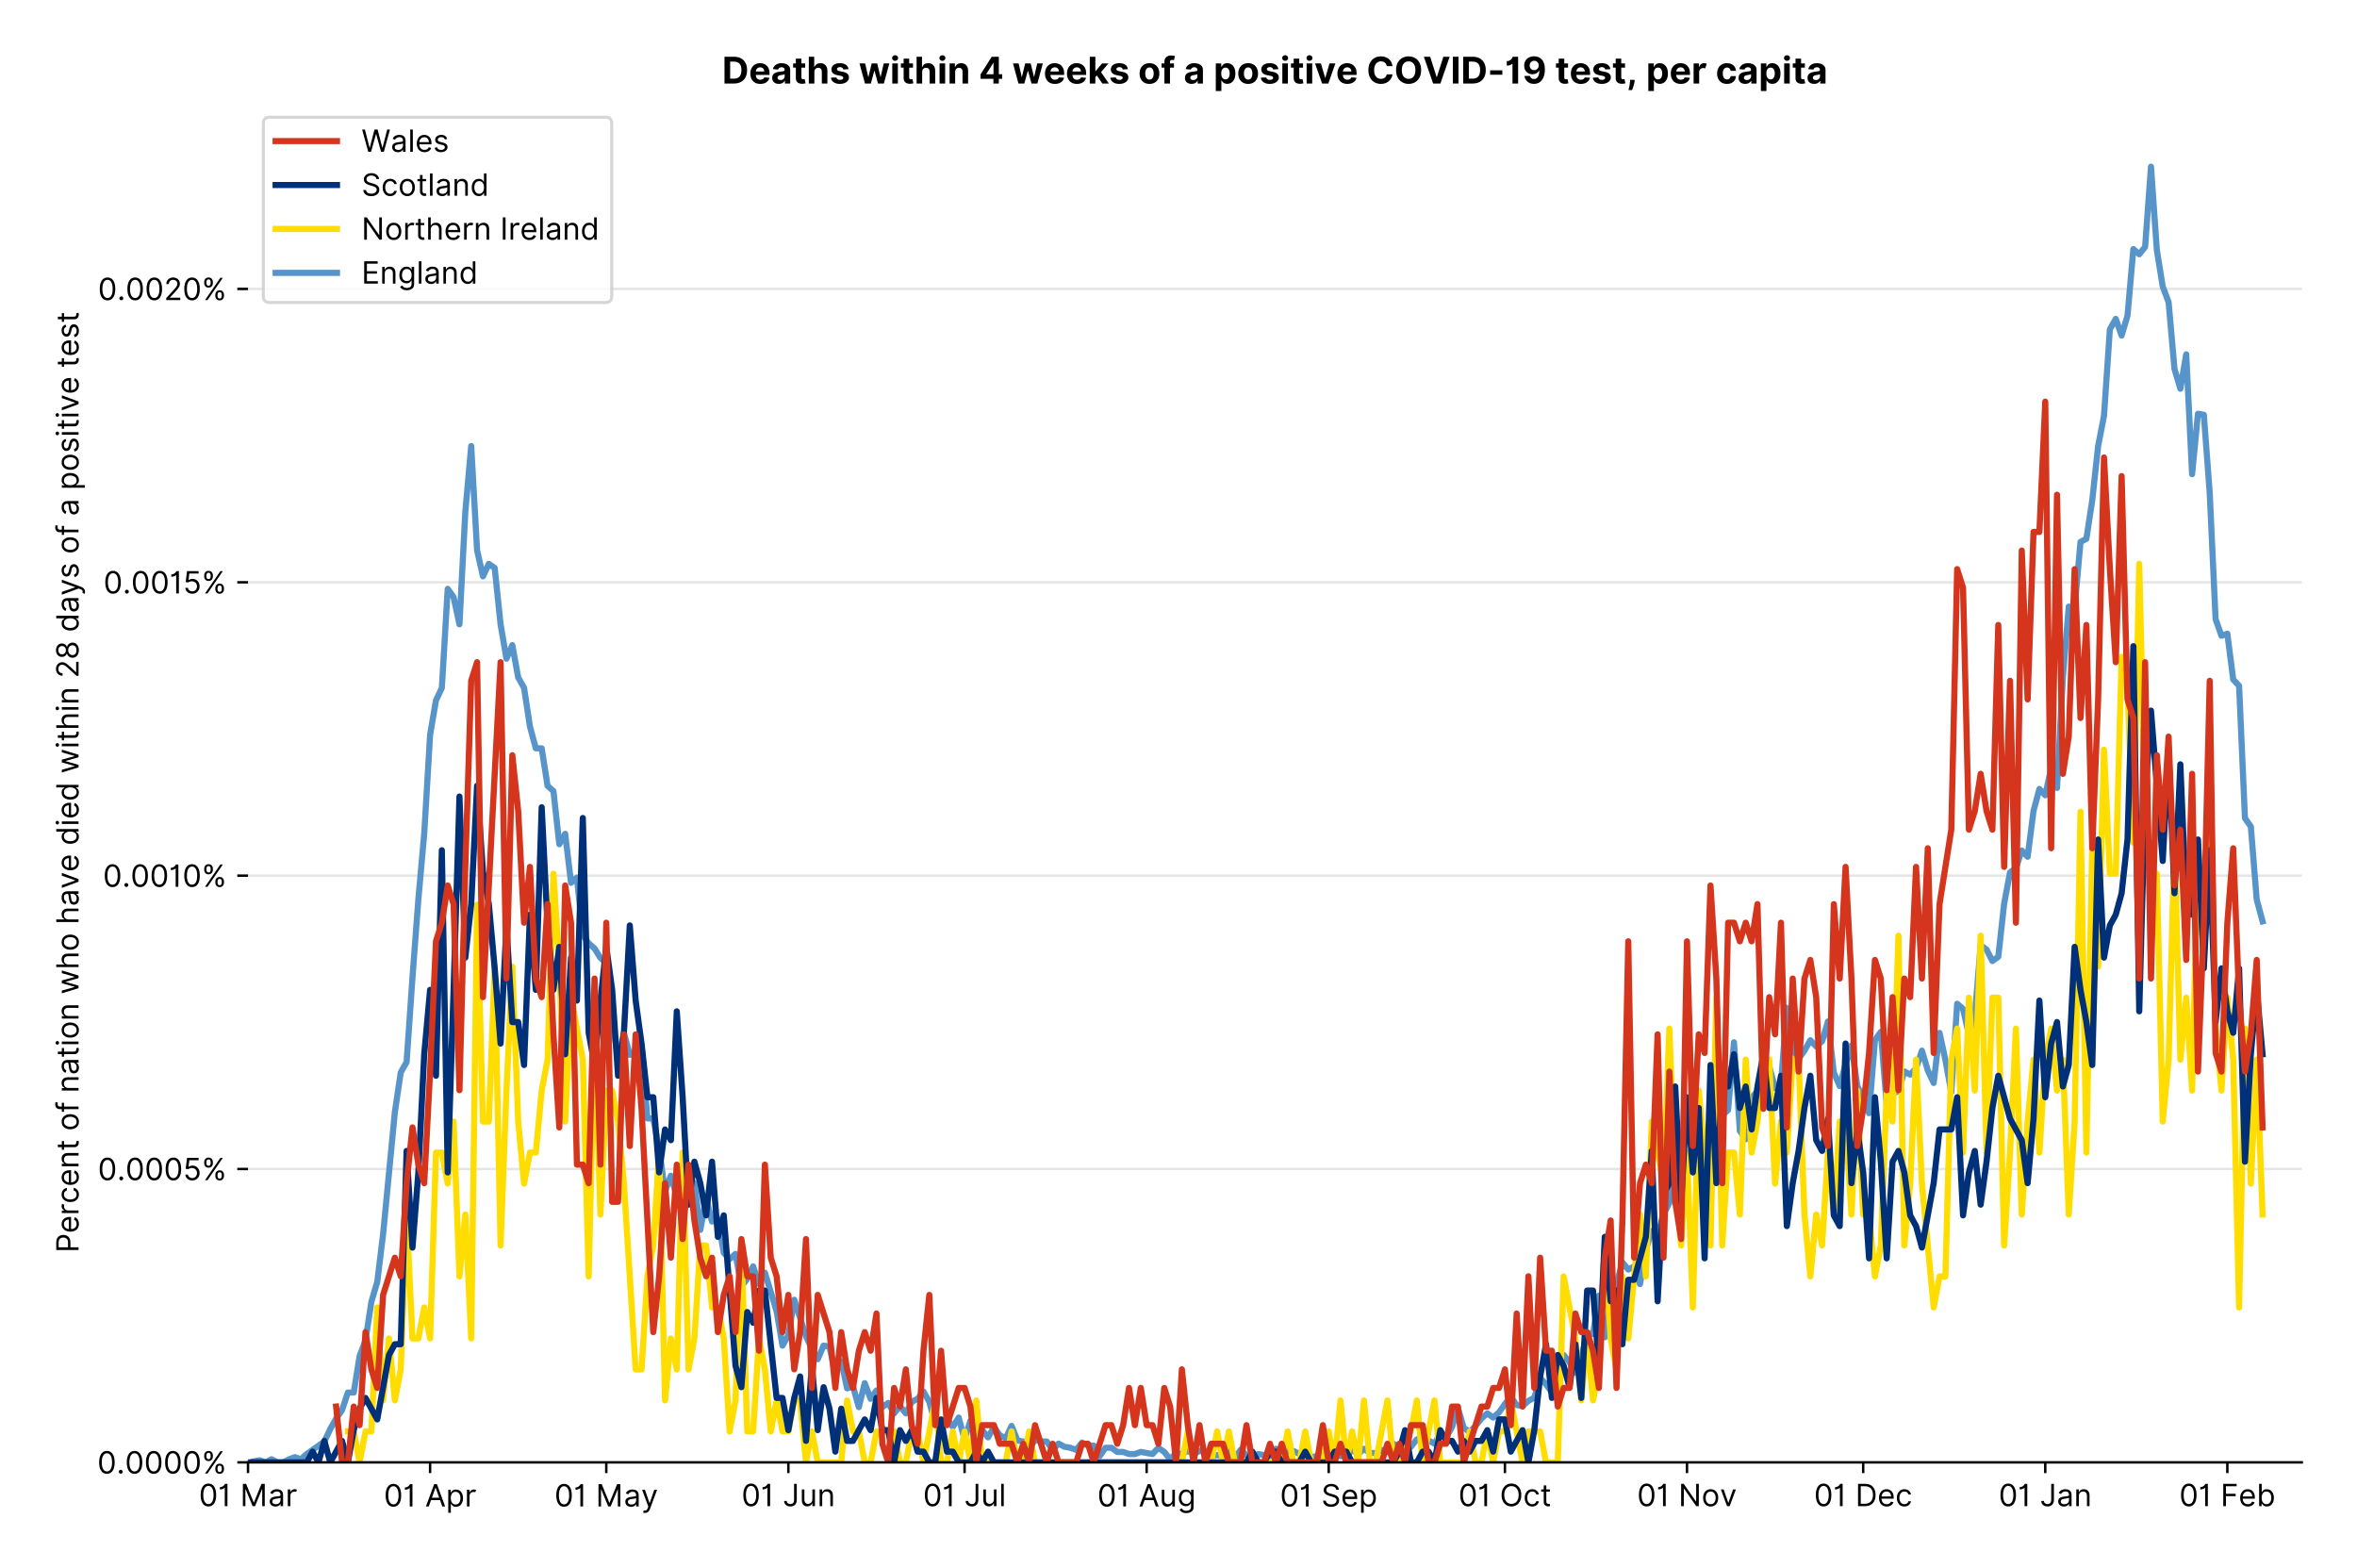 <?xml version="1.0" encoding="utf-8" standalone="no"?>
<!DOCTYPE svg PUBLIC "-//W3C//DTD SVG 1.1//EN"
  "http://www.w3.org/Graphics/SVG/1.1/DTD/svg11.dtd">
<!-- Created with matplotlib (https://matplotlib.org/) -->
<svg version="1.1" viewBox="0 0 768.462 511.276" xmlns="http://www.w3.org/2000/svg" xmlns:xlink="http://www.w3.org/1999/xlink">
 <defs>
  <style type="text/css">*{stroke-linecap:butt;stroke-linejoin:round;}</style>
 </defs>
 <g id="figure_1">
  <g id="patch_1">
   <path d="M 0 511.276 
L 768.462 511.276 
L 768.462 0 
L 0 0 
z
" style="fill:#ffffff;"/>
  </g>
  <g id="axes_1">
   <g id="patch_2">
    <path d="M 80.862 476.745 
L 750.462 476.745 
L 750.462 33.225 
L 80.862 33.225 
z
" style="fill:#ffffff;"/>
   </g>
   <g id="matplotlib.axis_1">
    <g id="xtick_1">
     <g id="line2d_1">
      <defs>
       <path d="M 0 0 
L 0 3.5 
" id="mbb17972d4c" style="stroke:#000000;stroke-width:0.8;"/>
      </defs>
      <g>
       <use style="stroke:#000000;stroke-width:0.8;" x="80.862" xlink:href="#mbb17972d4c" y="476.745"/>
      </g>
     </g>
     <g id="text_1">
      <!-- 01 Mar -->
      <g transform="translate(64.826 491.018)scale(0.1 -0.1)">
       <defs>
        <path d="M 31.25 -1 
Q 19.219 -1 12.594 8.766 
Q 5.969 18.531 5.969 36.359 
Q 5.969 54.047 12.641 63.875 
Q 19.312 73.719 31.25 73.719 
Q 43.188 73.719 49.859 63.875 
Q 56.531 54.047 56.531 36.359 
Q 56.531 18.531 49.906 8.766 
Q 43.297 -1 31.25 -1 
z
M 31.25 6.812 
Q 39.203 6.812 43.609 14.484 
Q 48.016 22.156 48.016 36.359 
Q 48.016 50.531 43.578 58.281 
Q 39.141 66.047 31.25 66.047 
Q 23.375 66.047 18.922 58.281 
Q 14.484 50.531 14.484 36.359 
Q 14.484 22.156 18.906 14.484 
Q 23.328 6.812 31.25 6.812 
z
" id="Inter-Regular-48"/>
        <path d="M 30.828 72.734 
L 30.828 0 
L 22.016 0 
L 22.016 59.938 
L 21.453 59.938 
Q 20.953 58.953 18.891 57.688 
Q 16.828 56.422 13.562 55.484 
Q 10.297 54.547 6.109 54.547 
L 6.109 61.938 
Q 10.328 61.938 13.422 63.453 
Q 16.516 64.984 18.594 67.047 
Q 20.672 69.109 21.75 70.766 
Q 22.828 72.438 23.016 72.734 
z
" id="Inter-Regular-49"/>
        <path id="Inter-Regular-32"/>
        <path d="M 8.812 72.734 
L 19.312 72.734 
L 44.031 12.359 
L 44.891 12.359 
L 69.609 72.734 
L 80.109 72.734 
L 80.109 0 
L 71.875 0 
L 71.875 55.25 
L 71.172 55.25 
L 48.438 0 
L 40.484 0 
L 17.75 55.25 
L 17.047 55.25 
L 17.047 0 
L 8.812 0 
z
" id="Inter-Regular-77"/>
        <path d="M 23.719 -1.281 
Q 18.531 -1.281 14.312 0.688 
Q 10.094 2.656 7.594 6.406 
Q 5.109 10.156 5.109 15.484 
Q 5.109 20.172 6.953 23.094 
Q 8.812 26.031 11.891 27.703 
Q 14.984 29.375 18.734 30.203 
Q 22.484 31.031 26.281 31.531 
Q 31.25 32.172 34.359 32.5 
Q 37.469 32.844 38.906 33.656 
Q 40.344 34.484 40.344 36.5 
L 40.344 36.797 
Q 40.344 42.047 37.484 44.953 
Q 34.625 47.875 28.844 47.875 
Q 22.828 47.875 19.422 45.234 
Q 16.016 42.609 14.625 39.625 
L 6.672 42.469 
Q 8.812 47.438 12.375 50.219 
Q 15.953 53.016 20.188 54.125 
Q 24.438 55.25 28.547 55.25 
Q 31.188 55.25 34.609 54.625 
Q 38.031 54.016 41.25 52.094 
Q 44.469 50.172 46.594 46.297 
Q 48.719 42.438 48.719 35.938 
L 48.719 0 
L 40.344 0 
L 40.344 7.391 
L 39.922 7.391 
Q 39.062 5.609 37.078 3.578 
Q 35.094 1.562 31.781 0.141 
Q 28.484 -1.281 23.719 -1.281 
z
M 25 6.25 
Q 29.969 6.25 33.391 8.203 
Q 36.828 10.156 38.578 13.234 
Q 40.344 16.328 40.344 19.75 
L 40.344 27.422 
Q 39.812 26.781 38.016 26.266 
Q 36.219 25.75 33.891 25.375 
Q 31.578 25 29.391 24.734 
Q 27.203 24.469 25.859 24.297 
Q 22.594 23.859 19.766 22.922 
Q 16.938 21.984 15.219 20.109 
Q 13.5 18.25 13.5 15.062 
Q 13.5 10.688 16.75 8.469 
Q 20 6.25 25 6.25 
z
" id="Inter-Regular-97"/>
        <path d="M 7.672 0 
L 7.672 54.547 
L 15.766 54.547 
L 15.766 46.312 
L 16.344 46.312 
Q 17.797 50.359 21.703 52.875 
Q 25.609 55.391 30.547 55.391 
Q 32.812 55.391 34.516 54.859 
Q 36.219 54.328 37.5 53.406 
L 34.656 46.312 
Q 33.766 46.766 32.578 47.031 
Q 31.391 47.297 29.828 47.297 
Q 23.859 47.297 19.953 43.656 
Q 16.047 40.016 16.047 34.516 
L 16.047 0 
z
" id="Inter-Regular-114"/>
       </defs>
       <use xlink:href="#Inter-Regular-48"/>
       <use x="62.5" xlink:href="#Inter-Regular-49"/>
       <use x="106.676" xlink:href="#Inter-Regular-32"/>
       <use x="134.801" xlink:href="#Inter-Regular-77"/>
       <use x="225.994" xlink:href="#Inter-Regular-97"/>
       <use x="282.386" xlink:href="#Inter-Regular-114"/>
      </g>
     </g>
    </g>
    <g id="xtick_2">
     <g id="line2d_2">
      <g>
       <use style="stroke:#000000;stroke-width:0.8;" x="140.225" xlink:href="#mbb17972d4c" y="476.745"/>
      </g>
     </g>
     <g id="text_2">
      <!-- 01 Apr -->
      <g transform="translate(125.14 491.117)scale(0.1 -0.1)">
       <defs>
        <path d="M 11.797 0 
L 2.562 0 
L 29.266 72.734 
L 38.359 72.734 
L 65.062 0 
L 55.828 0 
L 48.516 20.594 
L 19.109 20.594 
z
M 21.875 28.406 
L 45.734 28.406 
L 34.094 61.219 
L 33.531 61.219 
z
" id="Inter-Regular-65"/>
        <path d="M 7.672 -20.453 
L 7.672 54.547 
L 15.766 54.547 
L 15.766 45.875 
L 16.766 45.875 
Q 17.688 47.297 19.328 49.516 
Q 20.984 51.734 24.094 53.484 
Q 27.203 55.25 32.531 55.25 
Q 39.422 55.25 44.672 51.797 
Q 49.938 48.359 52.875 42.031 
Q 55.828 35.719 55.828 27.125 
Q 55.828 18.469 52.875 12.125 
Q 49.938 5.781 44.703 2.312 
Q 39.484 -1.141 32.672 -1.141 
Q 27.422 -1.141 24.25 0.609 
Q 21.094 2.375 19.391 4.625 
Q 17.688 6.891 16.766 8.375 
L 16.047 8.375 
L 16.047 -20.453 
z
M 15.906 27.266 
Q 15.906 18 19.938 12.188 
Q 23.969 6.391 31.531 6.391 
Q 36.797 6.391 40.328 9.172 
Q 43.859 11.969 45.641 16.703 
Q 47.438 21.453 47.438 27.266 
Q 47.438 33.031 45.672 37.656 
Q 43.922 42.297 40.391 45.016 
Q 36.859 47.734 31.531 47.734 
Q 23.859 47.734 19.875 42.078 
Q 15.906 36.438 15.906 27.266 
z
" id="Inter-Regular-112"/>
       </defs>
       <use xlink:href="#Inter-Regular-48"/>
       <use x="62.5" xlink:href="#Inter-Regular-49"/>
       <use x="106.676" xlink:href="#Inter-Regular-32"/>
       <use x="134.801" xlink:href="#Inter-Regular-65"/>
       <use x="202.415" xlink:href="#Inter-Regular-112"/>
       <use x="263.352" xlink:href="#Inter-Regular-114"/>
      </g>
     </g>
    </g>
    <g id="xtick_3">
     <g id="line2d_3">
      <g>
       <use style="stroke:#000000;stroke-width:0.8;" x="197.672" xlink:href="#mbb17972d4c" y="476.745"/>
      </g>
     </g>
     <g id="text_3">
      <!-- 01 May -->
      <g transform="translate(180.769 491.117)scale(0.1 -0.1)">
       <defs>
        <path d="M 12.781 -21.172 
Q 10.656 -21.172 8.984 -20.828 
Q 7.312 -20.484 6.672 -20.172 
L 8.812 -12.781 
Q 13.391 -13.953 16.453 -12.719 
Q 19.531 -11.5 21.734 -5.391 
L 23.578 -0.281 
L 3.406 54.547 
L 12.5 54.547 
L 27.562 11.078 
L 28.125 11.078 
L 43.188 54.547 
L 52.281 54.547 
L 28.844 -8.812 
Q 24.219 -21.172 12.781 -21.172 
z
" id="Inter-Regular-121"/>
       </defs>
       <use xlink:href="#Inter-Regular-48"/>
       <use x="62.5" xlink:href="#Inter-Regular-49"/>
       <use x="106.676" xlink:href="#Inter-Regular-32"/>
       <use x="134.801" xlink:href="#Inter-Regular-77"/>
       <use x="225.994" xlink:href="#Inter-Regular-97"/>
       <use x="282.386" xlink:href="#Inter-Regular-121"/>
      </g>
     </g>
    </g>
    <g id="xtick_4">
     <g id="line2d_4">
      <g>
       <use style="stroke:#000000;stroke-width:0.8;" x="257.034" xlink:href="#mbb17972d4c" y="476.745"/>
      </g>
     </g>
     <g id="text_4">
      <!-- 01 Jun -->
      <g transform="translate(241.75 491.018)scale(0.1 -0.1)">
       <defs>
        <path d="M 36.656 72.734 
L 45.453 72.734 
L 45.453 20.734 
Q 45.453 10.266 39.828 4.625 
Q 34.203 -1 24.719 -1 
Q 18.75 -1 14.094 1.188 
Q 9.453 3.375 6.781 7.422 
Q 4.125 11.469 4.125 17.047 
L 12.781 17.047 
Q 12.781 12.422 16.156 9.609 
Q 19.531 6.812 24.719 6.812 
Q 30.438 6.812 33.547 10.375 
Q 36.656 13.953 36.656 20.734 
z
" id="Inter-Regular-74"/>
        <path d="M 42.047 22.297 
L 42.047 54.547 
L 50.422 54.547 
L 50.422 0 
L 42.047 0 
L 42.047 9.234 
L 41.484 9.234 
Q 39.562 5.078 35.516 2.188 
Q 31.469 -0.703 25.281 -0.703 
Q 17.609 -0.703 12.641 4.375 
Q 7.672 9.453 7.672 19.891 
L 7.672 54.547 
L 16.047 54.547 
L 16.047 20.453 
Q 16.047 14.484 19.406 10.938 
Q 22.766 7.391 27.984 7.391 
Q 31.109 7.391 34.359 8.984 
Q 37.609 10.578 39.828 13.875 
Q 42.047 17.188 42.047 22.297 
z
" id="Inter-Regular-117"/>
        <path d="M 16.047 32.812 
L 16.047 0 
L 7.672 0 
L 7.672 54.547 
L 15.766 54.547 
L 15.766 46.016 
L 16.484 46.016 
Q 18.391 50.172 22.297 52.703 
Q 26.203 55.25 32.391 55.25 
Q 40.656 55.25 45.75 50.172 
Q 50.859 45.094 50.859 34.656 
L 50.859 0 
L 42.469 0 
L 42.469 34.094 
Q 42.469 40.516 39.125 44.125 
Q 35.797 47.734 29.969 47.734 
Q 23.969 47.734 20 43.844 
Q 16.047 39.953 16.047 32.812 
z
" id="Inter-Regular-110"/>
       </defs>
       <use xlink:href="#Inter-Regular-48"/>
       <use x="62.5" xlink:href="#Inter-Regular-49"/>
       <use x="106.676" xlink:href="#Inter-Regular-32"/>
       <use x="134.801" xlink:href="#Inter-Regular-74"/>
       <use x="189.063" xlink:href="#Inter-Regular-117"/>
       <use x="247.159" xlink:href="#Inter-Regular-110"/>
      </g>
     </g>
    </g>
    <g id="xtick_5">
     <g id="line2d_5">
      <g>
       <use style="stroke:#000000;stroke-width:0.8;" x="314.482" xlink:href="#mbb17972d4c" y="476.745"/>
      </g>
     </g>
     <g id="text_5">
      <!-- 01 Jul -->
      <g transform="translate(300.938 491.018)scale(0.1 -0.1)">
       <defs>
        <path d="M 16.047 72.734 
L 16.047 0 
L 7.672 0 
L 7.672 72.734 
z
" id="Inter-Regular-108"/>
       </defs>
       <use xlink:href="#Inter-Regular-48"/>
       <use x="62.5" xlink:href="#Inter-Regular-49"/>
       <use x="106.676" xlink:href="#Inter-Regular-32"/>
       <use x="134.801" xlink:href="#Inter-Regular-74"/>
       <use x="189.063" xlink:href="#Inter-Regular-117"/>
       <use x="247.159" xlink:href="#Inter-Regular-108"/>
      </g>
     </g>
    </g>
    <g id="xtick_6">
     <g id="line2d_6">
      <g>
       <use style="stroke:#000000;stroke-width:0.8;" x="373.844" xlink:href="#mbb17972d4c" y="476.745"/>
      </g>
     </g>
     <g id="text_6">
      <!-- 01 Aug -->
      <g transform="translate(357.772 491.117)scale(0.1 -0.1)">
       <defs>
        <path d="M 29.688 -21.594 
Q 20.562 -21.594 15.25 -18.266 
Q 9.938 -14.953 7.391 -10.656 
L 14.062 -5.969 
Q 15.203 -7.453 16.938 -9.391 
Q 18.688 -11.328 21.719 -12.766 
Q 24.75 -14.203 29.688 -14.203 
Q 36.297 -14.203 40.594 -11 
Q 44.891 -7.812 44.891 -1 
L 44.891 10.078 
L 44.172 10.078 
Q 43.25 8.594 41.562 6.406 
Q 39.875 4.219 36.734 2.531 
Q 33.594 0.859 28.266 0.859 
Q 21.656 0.859 16.422 3.984 
Q 11.188 7.109 8.141 13.062 
Q 5.109 19.031 5.109 27.562 
Q 5.109 35.938 8.062 42.172 
Q 11.016 48.406 16.266 51.828 
Q 21.516 55.25 28.406 55.25 
Q 33.734 55.25 36.875 53.484 
Q 40.016 51.734 41.703 49.516 
Q 43.391 47.297 44.312 45.875 
L 45.172 45.875 
L 45.172 54.547 
L 53.266 54.547 
L 53.266 -1.562 
Q 53.266 -8.594 50.078 -13.016 
Q 46.906 -17.438 41.562 -19.516 
Q 36.219 -21.594 29.688 -21.594 
z
M 29.406 8.375 
Q 36.969 8.375 41 13.5 
Q 45.031 18.641 45.031 27.703 
Q 45.031 36.547 41.047 42.141 
Q 37.078 47.734 29.406 47.734 
Q 24.078 47.734 20.547 45.031 
Q 17.016 42.328 15.25 37.781 
Q 13.5 33.234 13.5 27.703 
Q 13.5 19.172 17.5 13.766 
Q 21.516 8.375 29.406 8.375 
z
" id="Inter-Regular-103"/>
       </defs>
       <use xlink:href="#Inter-Regular-48"/>
       <use x="62.5" xlink:href="#Inter-Regular-49"/>
       <use x="106.676" xlink:href="#Inter-Regular-32"/>
       <use x="134.801" xlink:href="#Inter-Regular-65"/>
       <use x="202.415" xlink:href="#Inter-Regular-117"/>
       <use x="260.511" xlink:href="#Inter-Regular-103"/>
      </g>
     </g>
    </g>
    <g id="xtick_7">
     <g id="line2d_7">
      <g>
       <use style="stroke:#000000;stroke-width:0.8;" x="433.206" xlink:href="#mbb17972d4c" y="476.745"/>
      </g>
     </g>
     <g id="text_7">
      <!-- 01 Sep -->
      <g transform="translate(417.319 491.117)scale(0.1 -0.1)">
       <defs>
        <path d="M 48.578 54.547 
Q 47.938 59.938 43.391 62.922 
Q 38.844 65.906 32.25 65.906 
Q 25 65.906 20.594 62.484 
Q 16.188 59.062 16.188 53.828 
Q 16.188 49.922 18.578 47.531 
Q 20.984 45.141 24.266 43.797 
Q 27.562 42.469 30.25 41.766 
L 37.641 39.766 
Q 40.484 39.031 43.984 37.719 
Q 47.484 36.406 50.688 34.141 
Q 53.906 31.891 56 28.375 
Q 58.094 24.859 58.094 19.75 
Q 58.094 13.844 55.016 9.078 
Q 51.953 4.328 46.078 1.516 
Q 40.203 -1.281 31.812 -1.281 
Q 20.094 -1.281 13.203 4.25 
Q 6.328 9.797 5.688 18.75 
L 14.781 18.75 
Q 15.125 14.625 17.562 11.938 
Q 20 9.266 23.734 7.969 
Q 27.484 6.672 31.812 6.672 
Q 36.859 6.672 40.875 8.328 
Q 44.891 9.984 47.234 12.938 
Q 49.578 15.906 49.578 19.891 
Q 49.578 23.516 47.547 25.781 
Q 45.531 28.047 42.219 29.469 
Q 38.922 30.891 35.094 31.953 
L 26.141 34.516 
Q 17.609 36.969 12.641 41.516 
Q 7.672 46.062 7.672 53.406 
Q 7.672 59.516 10.984 64.078 
Q 14.312 68.641 19.938 71.172 
Q 25.562 73.719 32.531 73.719 
Q 39.562 73.719 45.031 71.219 
Q 50.5 68.719 53.703 64.375 
Q 56.922 60.047 57.109 54.547 
z
" id="Inter-Regular-83"/>
        <path d="M 30.547 -1.141 
Q 22.656 -1.141 16.953 2.359 
Q 11.266 5.859 8.188 12.156 
Q 5.109 18.469 5.109 26.844 
Q 5.109 35.234 8.188 41.641 
Q 11.266 48.047 16.781 51.641 
Q 22.297 55.25 29.688 55.25 
Q 33.953 55.25 38.109 53.828 
Q 42.266 52.422 45.672 49.234 
Q 49.078 46.062 51.094 40.844 
Q 53.125 35.625 53.125 27.984 
L 53.125 24.438 
L 13.531 24.438 
Q 13.812 15.703 18.484 11.047 
Q 23.156 6.391 30.547 6.391 
Q 35.484 6.391 39.031 8.516 
Q 42.578 10.656 44.172 14.922 
L 52.281 12.641 
Q 50.359 6.469 44.594 2.656 
Q 38.844 -1.141 30.547 -1.141 
z
M 13.531 31.672 
L 44.609 31.672 
Q 44.609 38.594 40.547 43.156 
Q 36.5 47.734 29.688 47.734 
Q 24.891 47.734 21.375 45.484 
Q 17.859 43.25 15.828 39.578 
Q 13.812 35.906 13.531 31.672 
z
" id="Inter-Regular-101"/>
       </defs>
       <use xlink:href="#Inter-Regular-48"/>
       <use x="62.5" xlink:href="#Inter-Regular-49"/>
       <use x="106.676" xlink:href="#Inter-Regular-32"/>
       <use x="134.801" xlink:href="#Inter-Regular-83"/>
       <use x="198.58" xlink:href="#Inter-Regular-101"/>
       <use x="256.818" xlink:href="#Inter-Regular-112"/>
      </g>
     </g>
    </g>
    <g id="xtick_8">
     <g id="line2d_8">
      <g>
       <use style="stroke:#000000;stroke-width:0.8;" x="490.654" xlink:href="#mbb17972d4c" y="476.745"/>
      </g>
     </g>
     <g id="text_8">
      <!-- 01 Oct -->
      <g transform="translate(475.497 491.018)scale(0.1 -0.1)">
       <defs>
        <path d="M 70.172 36.359 
Q 70.172 24.859 66.016 16.469 
Q 61.859 8.094 54.609 3.547 
Q 47.375 -1 38.062 -1 
Q 28.766 -1 21.516 3.547 
Q 14.281 8.094 10.125 16.469 
Q 5.969 24.859 5.969 36.359 
Q 5.969 47.875 10.125 56.25 
Q 14.281 64.625 21.516 69.172 
Q 28.766 73.719 38.062 73.719 
Q 47.375 73.719 54.609 69.172 
Q 61.859 64.625 66.016 56.25 
Q 70.172 47.875 70.172 36.359 
z
M 61.656 36.359 
Q 61.656 45.812 58.5 52.312 
Q 55.359 58.812 50.016 62.141 
Q 44.672 65.484 38.062 65.484 
Q 31.469 65.484 26.125 62.141 
Q 20.781 58.812 17.625 52.312 
Q 14.484 45.812 14.484 36.359 
Q 14.484 26.922 17.625 20.422 
Q 20.781 13.922 26.125 10.578 
Q 31.469 7.25 38.062 7.25 
Q 44.672 7.25 50.016 10.578 
Q 55.359 13.922 58.5 20.422 
Q 61.656 26.922 61.656 36.359 
z
" id="Inter-Regular-79"/>
        <path d="M 29.828 -1.141 
Q 22.156 -1.141 16.609 2.484 
Q 11.078 6.109 8.094 12.469 
Q 5.109 18.828 5.109 26.984 
Q 5.109 35.297 8.188 41.672 
Q 11.266 48.047 16.781 51.641 
Q 22.297 55.25 29.688 55.25 
Q 35.438 55.25 40.047 53.125 
Q 44.672 51 47.609 47.156 
Q 50.562 43.328 51.281 38.203 
L 42.906 38.203 
Q 41.938 41.938 38.656 44.828 
Q 35.375 47.734 29.828 47.734 
Q 22.484 47.734 17.984 42.141 
Q 13.5 36.547 13.5 27.266 
Q 13.5 17.797 17.938 12.094 
Q 22.375 6.391 29.828 6.391 
Q 34.734 6.391 38.234 8.906 
Q 41.734 11.438 42.906 15.906 
L 51.281 15.906 
Q 50.562 11.078 47.781 7.219 
Q 45 3.375 40.438 1.109 
Q 35.875 -1.141 29.828 -1.141 
z
" id="Inter-Regular-99"/>
        <path d="M 31.391 54.547 
L 31.391 47.438 
L 19.75 47.438 
L 19.75 15.625 
Q 19.75 12.078 20.797 10.312 
Q 21.844 8.562 23.484 7.969 
Q 25.141 7.391 26.984 7.391 
Q 28.375 7.391 29.266 7.547 
Q 30.156 7.703 30.688 7.812 
L 32.391 0.281 
Q 31.531 -0.031 30 -0.359 
Q 28.484 -0.703 26.141 -0.703 
Q 22.594 -0.703 19.188 0.812 
Q 15.797 2.344 13.578 5.469 
Q 11.359 8.594 11.359 13.359 
L 11.359 47.438 
L 3.125 47.438 
L 3.125 54.547 
L 11.359 54.547 
L 11.359 67.609 
L 19.75 67.609 
L 19.75 54.547 
z
" id="Inter-Regular-116"/>
       </defs>
       <use xlink:href="#Inter-Regular-48"/>
       <use x="62.5" xlink:href="#Inter-Regular-49"/>
       <use x="106.676" xlink:href="#Inter-Regular-32"/>
       <use x="134.801" xlink:href="#Inter-Regular-79"/>
       <use x="210.938" xlink:href="#Inter-Regular-99"/>
       <use x="266.761" xlink:href="#Inter-Regular-116"/>
      </g>
     </g>
    </g>
    <g id="xtick_9">
     <g id="line2d_9">
      <g>
       <use style="stroke:#000000;stroke-width:0.8;" x="550.016" xlink:href="#mbb17972d4c" y="476.745"/>
      </g>
     </g>
     <g id="text_9">
      <!-- 01 Nov -->
      <g transform="translate(533.745 491.018)scale(0.1 -0.1)">
       <defs>
        <path d="M 66.484 72.734 
L 66.484 0 
L 57.953 0 
L 18.328 57.109 
L 17.609 57.109 
L 17.609 0 
L 8.812 0 
L 8.812 72.734 
L 17.328 72.734 
L 57.109 15.484 
L 57.812 15.484 
L 57.812 72.734 
z
" id="Inter-Regular-78"/>
        <path d="M 29.828 -1.141 
Q 22.438 -1.141 16.875 2.375 
Q 11.328 5.891 8.219 12.203 
Q 5.109 18.531 5.109 26.984 
Q 5.109 35.516 8.219 41.859 
Q 11.328 48.219 16.875 51.734 
Q 22.438 55.25 29.828 55.25 
Q 37.219 55.25 42.766 51.734 
Q 48.328 48.219 51.438 41.859 
Q 54.547 35.516 54.547 26.984 
Q 54.547 18.531 51.438 12.203 
Q 48.328 5.891 42.766 2.375 
Q 37.219 -1.141 29.828 -1.141 
z
M 29.828 6.391 
Q 35.438 6.391 39.062 9.266 
Q 42.688 12.141 44.422 16.828 
Q 46.172 21.516 46.172 26.984 
Q 46.172 32.453 44.422 37.172 
Q 42.688 41.906 39.062 44.812 
Q 35.438 47.734 29.828 47.734 
Q 24.219 47.734 20.594 44.812 
Q 16.969 41.906 15.234 37.172 
Q 13.5 32.453 13.5 26.984 
Q 13.5 21.516 15.234 16.828 
Q 16.969 12.141 20.594 9.266 
Q 24.219 6.391 29.828 6.391 
z
" id="Inter-Regular-111"/>
        <path d="M 52.281 54.547 
L 32.109 0 
L 23.578 0 
L 3.406 54.547 
L 12.5 54.547 
L 27.562 11.078 
L 28.125 11.078 
L 43.188 54.547 
z
" id="Inter-Regular-118"/>
       </defs>
       <use xlink:href="#Inter-Regular-48"/>
       <use x="62.5" xlink:href="#Inter-Regular-49"/>
       <use x="106.676" xlink:href="#Inter-Regular-32"/>
       <use x="134.801" xlink:href="#Inter-Regular-78"/>
       <use x="210.085" xlink:href="#Inter-Regular-111"/>
       <use x="269.744" xlink:href="#Inter-Regular-118"/>
      </g>
     </g>
    </g>
    <g id="xtick_10">
     <g id="line2d_10">
      <g>
       <use style="stroke:#000000;stroke-width:0.8;" x="607.463" xlink:href="#mbb17972d4c" y="476.745"/>
      </g>
     </g>
     <g id="text_10">
      <!-- 01 Dec -->
      <g transform="translate(591.427 491.018)scale(0.1 -0.1)">
       <defs>
        <path d="M 31.25 0 
L 8.812 0 
L 8.812 72.734 
L 32.25 72.734 
Q 42.828 72.734 50.359 68.375 
Q 57.891 64.031 61.891 55.906 
Q 65.906 47.797 65.906 36.5 
Q 65.906 25.141 61.859 16.953 
Q 57.812 8.766 50.062 4.375 
Q 42.328 0 31.25 0 
z
M 17.609 7.812 
L 30.688 7.812 
Q 44.219 7.812 50.797 15.5 
Q 57.391 23.188 57.391 36.5 
Q 57.391 49.719 50.922 57.312 
Q 44.469 64.922 31.672 64.922 
L 17.609 64.922 
z
" id="Inter-Regular-68"/>
       </defs>
       <use xlink:href="#Inter-Regular-48"/>
       <use x="62.5" xlink:href="#Inter-Regular-49"/>
       <use x="106.676" xlink:href="#Inter-Regular-32"/>
       <use x="134.801" xlink:href="#Inter-Regular-68"/>
       <use x="206.676" xlink:href="#Inter-Regular-101"/>
       <use x="264.915" xlink:href="#Inter-Regular-99"/>
      </g>
     </g>
    </g>
    <g id="xtick_11">
     <g id="line2d_11">
      <g>
       <use style="stroke:#000000;stroke-width:0.8;" x="666.826" xlink:href="#mbb17972d4c" y="476.745"/>
      </g>
     </g>
     <g id="text_11">
      <!-- 01 Jan -->
      <g transform="translate(651.626 491.018)scale(0.1 -0.1)">
       <use xlink:href="#Inter-Regular-48"/>
       <use x="62.5" xlink:href="#Inter-Regular-49"/>
       <use x="106.676" xlink:href="#Inter-Regular-32"/>
       <use x="134.801" xlink:href="#Inter-Regular-74"/>
       <use x="189.063" xlink:href="#Inter-Regular-97"/>
       <use x="245.455" xlink:href="#Inter-Regular-110"/>
      </g>
     </g>
    </g>
    <g id="xtick_12">
     <g id="line2d_12">
      <g>
       <use style="stroke:#000000;stroke-width:0.8;" x="726.188" xlink:href="#mbb17972d4c" y="476.745"/>
      </g>
     </g>
     <g id="text_12">
      <!-- 01 Feb -->
      <g transform="translate(710.499 491.018)scale(0.1 -0.1)">
       <defs>
        <path d="M 8.812 0 
L 8.812 72.734 
L 52.422 72.734 
L 52.422 64.922 
L 17.609 64.922 
L 17.609 40.344 
L 49.156 40.344 
L 49.156 32.531 
L 17.609 32.531 
L 17.609 0 
z
" id="Inter-Regular-70"/>
        <path d="M 8.812 0 
L 8.812 72.734 
L 17.188 72.734 
L 17.188 45.875 
L 17.906 45.875 
Q 18.828 47.297 20.469 49.516 
Q 22.125 51.734 25.234 53.484 
Q 28.344 55.25 33.672 55.25 
Q 40.562 55.25 45.812 51.797 
Q 51.062 48.359 54.016 42.031 
Q 56.969 35.719 56.969 27.125 
Q 56.969 18.469 54.016 12.125 
Q 51.062 5.781 45.844 2.312 
Q 40.625 -1.141 33.812 -1.141 
Q 28.547 -1.141 25.391 0.609 
Q 22.234 2.375 20.531 4.625 
Q 18.828 6.891 17.906 8.375 
L 16.906 8.375 
L 16.906 0 
z
M 17.047 27.266 
Q 17.047 18 21.078 12.188 
Q 25.109 6.391 32.672 6.391 
Q 37.922 6.391 41.453 9.172 
Q 45 11.969 46.781 16.703 
Q 48.578 21.453 48.578 27.266 
Q 48.578 33.031 46.812 37.656 
Q 45.062 42.297 41.531 45.016 
Q 38 47.734 32.672 47.734 
Q 25 47.734 21.016 42.078 
Q 17.047 36.438 17.047 27.266 
z
" id="Inter-Regular-98"/>
       </defs>
       <use xlink:href="#Inter-Regular-48"/>
       <use x="62.5" xlink:href="#Inter-Regular-49"/>
       <use x="106.676" xlink:href="#Inter-Regular-32"/>
       <use x="134.801" xlink:href="#Inter-Regular-70"/>
       <use x="193.466" xlink:href="#Inter-Regular-101"/>
       <use x="251.705" xlink:href="#Inter-Regular-98"/>
      </g>
     </g>
    </g>
   </g>
   <g id="matplotlib.axis_2">
    <g id="ytick_1">
     <g id="line2d_13">
      <path clip-path="url(#pc0650ddd0e)" d="M 80.862 476.745 
L 750.462 476.745 
" style="fill:none;stroke:#e5e5e5;stroke-linecap:square;stroke-width:0.8;"/>
     </g>
     <g id="line2d_14">
      <defs>
       <path d="M 0 0 
L -3.5 0 
" id="m3eb88cb141" style="stroke:#000000;stroke-width:0.8;"/>
      </defs>
      <g>
       <use style="stroke:#000000;stroke-width:0.8;" x="80.862" xlink:href="#m3eb88cb141" y="476.745"/>
      </g>
     </g>
     <g id="text_13">
      <!-- 0.0000% -->
      <g transform="translate(31.731 480.382)scale(0.1 -0.1)">
       <defs>
        <path d="M 13.781 -0.562 
Q 11.156 -0.562 9.266 1.312 
Q 7.391 3.203 7.391 5.828 
Q 7.391 8.453 9.266 10.328 
Q 11.156 12.219 13.781 12.219 
Q 16.406 12.219 18.281 10.328 
Q 20.172 8.453 20.172 5.828 
Q 20.172 3.203 18.281 1.312 
Q 16.406 -0.562 13.781 -0.562 
z
" id="Inter-Regular-46"/>
        <path d="M 44.609 13.641 
L 44.609 17.469 
Q 44.609 21.453 46.25 24.766 
Q 47.906 28.094 51.078 30.094 
Q 54.266 32.109 58.812 32.109 
Q 63.422 32.109 66.547 30.094 
Q 69.672 28.094 71.266 24.766 
Q 72.875 21.453 72.875 17.469 
L 72.875 13.641 
Q 72.875 9.656 71.25 6.328 
Q 69.641 3.016 66.5 1 
Q 63.359 -1 58.812 -1 
Q 54.188 -1 51.031 1 
Q 47.875 3.016 46.234 6.328 
Q 44.609 9.656 44.609 13.641 
z
M 8.375 55.25 
L 8.375 59.094 
Q 8.375 63.062 10.031 66.375 
Q 11.688 69.703 14.859 71.703 
Q 18.047 73.719 22.594 73.719 
Q 27.203 73.719 30.328 71.703 
Q 33.453 69.703 35.047 66.375 
Q 36.656 63.062 36.656 59.094 
L 36.656 55.25 
Q 36.656 51.281 35.031 47.953 
Q 33.422 44.641 30.266 42.625 
Q 27.125 40.625 22.594 40.625 
Q 17.969 40.625 14.812 42.625 
Q 11.656 44.641 10.016 47.953 
Q 8.375 51.281 8.375 55.25 
z
M 11.078 0 
L 61.078 72.734 
L 69.172 72.734 
L 19.172 0 
z
M 51.844 17.469 
L 51.844 13.641 
Q 51.844 10.328 53.406 7.719 
Q 54.969 5.109 58.812 5.109 
Q 62.531 5.109 64.078 7.719 
Q 65.625 10.328 65.625 13.641 
L 65.625 17.469 
Q 65.625 20.781 64.125 23.391 
Q 62.641 26 58.812 26 
Q 55.078 26 53.453 23.391 
Q 51.844 20.781 51.844 17.469 
z
M 15.625 59.094 
L 15.625 55.25 
Q 15.625 51.953 17.188 49.344 
Q 18.75 46.734 22.594 46.734 
Q 26.312 46.734 27.859 49.344 
Q 29.406 51.953 29.406 55.25 
L 29.406 59.094 
Q 29.406 62.391 27.906 65 
Q 26.422 67.609 22.594 67.609 
Q 18.859 67.609 17.234 65 
Q 15.625 62.391 15.625 59.094 
z
" id="Inter-Regular-37"/>
       </defs>
       <use xlink:href="#Inter-Regular-48"/>
       <use x="62.5" xlink:href="#Inter-Regular-46"/>
       <use x="90.057" xlink:href="#Inter-Regular-48"/>
       <use x="152.557" xlink:href="#Inter-Regular-48"/>
       <use x="215.057" xlink:href="#Inter-Regular-48"/>
       <use x="277.557" xlink:href="#Inter-Regular-48"/>
       <use x="340.057" xlink:href="#Inter-Regular-37"/>
      </g>
     </g>
    </g>
    <g id="ytick_2">
     <g id="line2d_15">
      <path clip-path="url(#pc0650ddd0e)" d="M 80.862 381.107 
L 750.462 381.107 
" style="fill:none;stroke:#e5e5e5;stroke-linecap:square;stroke-width:0.8;"/>
     </g>
     <g id="line2d_16">
      <g>
       <use style="stroke:#000000;stroke-width:0.8;" x="80.862" xlink:href="#m3eb88cb141" y="381.107"/>
      </g>
     </g>
     <g id="text_14">
      <!-- 0.0005% -->
      <g transform="translate(31.902 384.744)scale(0.1 -0.1)">
       <defs>
        <path d="M 30.25 -1 
Q 24 -1 19 1.484 
Q 14 3.984 10.969 8.312 
Q 7.953 12.641 7.672 18.188 
L 16.188 18.188 
Q 16.688 13.25 20.688 10.031 
Q 24.688 6.812 30.25 6.812 
Q 34.734 6.812 38.234 8.906 
Q 41.734 11.016 43.734 14.688 
Q 45.734 18.359 45.734 23.016 
Q 45.734 27.766 43.656 31.516 
Q 41.578 35.266 37.953 37.422 
Q 34.344 39.594 29.688 39.625 
Q 26.344 39.672 22.828 38.625 
Q 19.312 37.578 17.047 35.938 
L 8.812 36.938 
L 13.219 72.734 
L 51 72.734 
L 51 64.922 
L 20.594 64.922 
L 18.047 43.469 
L 18.469 43.469 
Q 20.703 45.234 24.078 46.406 
Q 27.453 47.578 31.109 47.578 
Q 37.781 47.578 43.016 44.406 
Q 48.266 41.234 51.266 35.719 
Q 54.266 30.219 54.266 23.156 
Q 54.266 16.188 51.156 10.734 
Q 48.047 5.297 42.609 2.141 
Q 37.188 -1 30.25 -1 
z
" id="Inter-Regular-53"/>
       </defs>
       <use xlink:href="#Inter-Regular-48"/>
       <use x="62.5" xlink:href="#Inter-Regular-46"/>
       <use x="90.057" xlink:href="#Inter-Regular-48"/>
       <use x="152.557" xlink:href="#Inter-Regular-48"/>
       <use x="215.057" xlink:href="#Inter-Regular-48"/>
       <use x="277.557" xlink:href="#Inter-Regular-53"/>
       <use x="338.352" xlink:href="#Inter-Regular-37"/>
      </g>
     </g>
    </g>
    <g id="ytick_3">
     <g id="line2d_17">
      <path clip-path="url(#pc0650ddd0e)" d="M 80.862 285.469 
L 750.462 285.469 
" style="fill:none;stroke:#e5e5e5;stroke-linecap:square;stroke-width:0.8;"/>
     </g>
     <g id="line2d_18">
      <g>
       <use style="stroke:#000000;stroke-width:0.8;" x="80.862" xlink:href="#m3eb88cb141" y="285.469"/>
      </g>
     </g>
     <g id="text_15">
      <!-- 0.0010% -->
      <g transform="translate(33.564 289.106)scale(0.1 -0.1)">
       <use xlink:href="#Inter-Regular-48"/>
       <use x="62.5" xlink:href="#Inter-Regular-46"/>
       <use x="90.057" xlink:href="#Inter-Regular-48"/>
       <use x="152.557" xlink:href="#Inter-Regular-48"/>
       <use x="215.057" xlink:href="#Inter-Regular-49"/>
       <use x="259.233" xlink:href="#Inter-Regular-48"/>
       <use x="321.733" xlink:href="#Inter-Regular-37"/>
      </g>
     </g>
    </g>
    <g id="ytick_4">
     <g id="line2d_19">
      <path clip-path="url(#pc0650ddd0e)" d="M 80.862 189.831 
L 750.462 189.831 
" style="fill:none;stroke:#e5e5e5;stroke-linecap:square;stroke-width:0.8;"/>
     </g>
     <g id="line2d_20">
      <g>
       <use style="stroke:#000000;stroke-width:0.8;" x="80.862" xlink:href="#m3eb88cb141" y="189.831"/>
      </g>
     </g>
     <g id="text_16">
      <!-- 0.0015% -->
      <g transform="translate(33.734 193.468)scale(0.1 -0.1)">
       <use xlink:href="#Inter-Regular-48"/>
       <use x="62.5" xlink:href="#Inter-Regular-46"/>
       <use x="90.057" xlink:href="#Inter-Regular-48"/>
       <use x="152.557" xlink:href="#Inter-Regular-48"/>
       <use x="215.057" xlink:href="#Inter-Regular-49"/>
       <use x="259.233" xlink:href="#Inter-Regular-53"/>
       <use x="320.028" xlink:href="#Inter-Regular-37"/>
      </g>
     </g>
    </g>
    <g id="ytick_5">
     <g id="line2d_21">
      <path clip-path="url(#pc0650ddd0e)" d="M 80.862 94.193 
L 750.462 94.193 
" style="fill:none;stroke:#e5e5e5;stroke-linecap:square;stroke-width:0.8;"/>
     </g>
     <g id="line2d_22">
      <g>
       <use style="stroke:#000000;stroke-width:0.8;" x="80.862" xlink:href="#m3eb88cb141" y="94.193"/>
      </g>
     </g>
     <g id="text_17">
      <!-- 0.0020% -->
      <g transform="translate(31.93 97.83)scale(0.1 -0.1)">
       <defs>
        <path d="M 7.531 0 
L 7.531 6.391 
L 31.531 32.672 
Q 35.766 37.281 38.5 40.703 
Q 41.234 44.141 42.562 47.172 
Q 43.891 50.219 43.891 53.547 
Q 43.891 59.297 39.891 62.672 
Q 35.906 66.047 29.969 66.047 
Q 23.656 66.047 19.922 62.266 
Q 16.188 58.484 16.188 52.266 
L 7.812 52.266 
Q 7.812 58.672 10.75 63.5 
Q 13.703 68.328 18.797 71.016 
Q 23.906 73.719 30.25 73.719 
Q 36.656 73.719 41.578 71.016 
Q 46.516 68.328 49.312 63.734 
Q 52.125 59.156 52.125 53.547 
Q 52.125 49.531 50.688 45.719 
Q 49.25 41.906 45.719 37.234 
Q 42.188 32.562 35.938 25.859 
L 19.609 8.375 
L 19.609 7.812 
L 53.406 7.812 
L 53.406 0 
z
" id="Inter-Regular-50"/>
       </defs>
       <use xlink:href="#Inter-Regular-48"/>
       <use x="62.5" xlink:href="#Inter-Regular-46"/>
       <use x="90.057" xlink:href="#Inter-Regular-48"/>
       <use x="152.557" xlink:href="#Inter-Regular-48"/>
       <use x="215.057" xlink:href="#Inter-Regular-50"/>
       <use x="275.568" xlink:href="#Inter-Regular-48"/>
       <use x="338.068" xlink:href="#Inter-Regular-37"/>
      </g>
     </g>
    </g>
    <g id="text_18">
     <!-- Percent of nation who have died within 28 days of a positive test -->
     <g transform="translate(25.614 408.396)rotate(-90)scale(0.1 -0.1)">
      <defs>
       <path d="M 8.812 0 
L 8.812 72.734 
L 33.375 72.734 
Q 41.938 72.734 47.391 69.656 
Q 52.844 66.578 55.469 61.359 
Q 58.094 56.141 58.094 49.719 
Q 58.094 43.281 55.484 38.031 
Q 52.875 32.781 47.438 29.672 
Q 42.016 26.562 33.531 26.562 
L 17.609 26.562 
L 17.609 0 
z
M 17.609 34.375 
L 33.234 34.375 
Q 42.016 34.375 45.719 38.781 
Q 49.438 43.188 49.438 49.719 
Q 49.438 56.281 45.703 60.594 
Q 41.969 64.922 33.094 64.922 
L 17.609 64.922 
z
" id="Inter-Regular-80"/>
       <path d="M 31.969 54.547 
L 31.969 47.438 
L 19.75 47.438 
L 19.75 0 
L 11.359 0 
L 11.359 47.438 
L 2.562 47.438 
L 2.562 54.547 
L 11.359 54.547 
L 11.359 62.078 
Q 11.359 66.766 13.562 69.891 
Q 15.766 73.016 19.281 74.578 
Q 22.797 76.141 26.703 76.141 
Q 29.797 76.141 31.75 75.641 
Q 33.703 75.141 34.656 74.719 
L 32.25 67.469 
Q 31.609 67.688 30.484 68 
Q 29.375 68.328 27.562 68.328 
Q 23.406 68.328 21.578 66.234 
Q 19.75 64.141 19.75 60.078 
L 19.75 54.547 
z
" id="Inter-Regular-102"/>
       <path d="M 7.672 0 
L 7.672 54.547 
L 16.047 54.547 
L 16.047 0 
z
M 11.938 63.641 
Q 9.484 63.641 7.719 65.297 
Q 5.969 66.969 5.969 69.312 
Q 5.969 71.656 7.719 73.328 
Q 9.484 75 11.938 75 
Q 14.391 75 16.141 73.328 
Q 17.906 71.656 17.906 69.312 
Q 17.906 66.969 16.141 65.297 
Q 14.391 63.641 11.938 63.641 
z
" id="Inter-Regular-105"/>
       <path d="M 20.031 0 
L 3.406 54.547 
L 12.219 54.547 
L 24 12.781 
L 24.578 12.781 
L 36.219 54.547 
L 45.172 54.547 
L 56.672 12.922 
L 57.25 12.922 
L 69.031 54.547 
L 77.844 54.547 
L 61.219 0 
L 52.984 0 
L 41.047 41.906 
L 40.203 41.906 
L 28.266 0 
z
" id="Inter-Regular-119"/>
       <path d="M 16.047 32.812 
L 16.047 0 
L 7.672 0 
L 7.672 72.734 
L 16.047 72.734 
L 16.047 46.016 
L 16.766 46.016 
Q 18.688 50.25 22.531 52.75 
Q 26.391 55.25 32.812 55.25 
Q 41.188 55.25 46.297 50.203 
Q 51.422 45.172 51.422 34.656 
L 51.422 0 
L 43.047 0 
L 43.047 34.094 
Q 43.047 40.594 39.688 44.156 
Q 36.328 47.734 30.406 47.734 
Q 24.188 47.734 20.109 43.844 
Q 16.047 39.953 16.047 32.812 
z
" id="Inter-Regular-104"/>
       <path d="M 28.266 -1.141 
Q 21.453 -1.141 16.234 2.312 
Q 11.016 5.781 8.062 12.125 
Q 5.109 18.469 5.109 27.125 
Q 5.109 35.719 8.062 42.031 
Q 11.016 48.359 16.266 51.797 
Q 21.516 55.25 28.406 55.25 
Q 33.734 55.25 36.844 53.484 
Q 39.953 51.734 41.594 49.516 
Q 43.25 47.297 44.172 45.875 
L 44.891 45.875 
L 44.891 72.734 
L 53.266 72.734 
L 53.266 0 
L 45.172 0 
L 45.172 8.375 
L 44.172 8.375 
Q 43.25 6.891 41.547 4.625 
Q 39.844 2.375 36.688 0.609 
Q 33.531 -1.141 28.266 -1.141 
z
M 29.406 6.391 
Q 36.969 6.391 41 12.188 
Q 45.031 18 45.031 27.266 
Q 45.031 36.438 41.047 42.078 
Q 37.078 47.734 29.406 47.734 
Q 24.078 47.734 20.547 45.016 
Q 17.016 42.297 15.25 37.656 
Q 13.5 33.031 13.5 27.266 
Q 13.5 21.453 15.281 16.703 
Q 17.078 11.969 20.609 9.172 
Q 24.156 6.391 29.406 6.391 
z
" id="Inter-Regular-100"/>
       <path d="M 30.828 -1 
Q 23.516 -1 17.922 1.609 
Q 12.328 4.219 9.203 8.812 
Q 6.078 13.422 6.109 19.312 
Q 6.078 23.938 7.922 27.859 
Q 9.766 31.781 12.969 34.422 
Q 16.188 37.078 20.172 37.781 
L 20.172 38.203 
Q 14.953 39.562 11.859 44.078 
Q 8.766 48.609 8.812 54.406 
Q 8.766 59.938 11.609 64.297 
Q 14.453 68.672 19.438 71.188 
Q 24.438 73.719 30.828 73.719 
Q 37.141 73.719 42.109 71.188 
Q 47.094 68.672 49.953 64.297 
Q 52.812 59.938 52.844 54.406 
Q 52.812 48.609 49.703 44.078 
Q 46.594 39.562 41.484 38.203 
L 41.484 37.781 
Q 45.422 37.078 48.578 34.422 
Q 51.734 31.781 53.609 27.859 
Q 55.5 23.938 55.547 19.312 
Q 55.5 13.422 52.359 8.812 
Q 49.219 4.219 43.656 1.609 
Q 38.109 -1 30.828 -1 
z
M 30.828 6.812 
Q 38.219 6.812 42.531 10.344 
Q 46.844 13.891 46.875 19.75 
Q 46.844 23.859 44.75 27.016 
Q 42.656 30.188 39.047 32 
Q 35.438 33.812 30.828 33.812 
Q 26.172 33.812 22.531 32 
Q 18.891 30.188 16.812 27.016 
Q 14.734 23.859 14.781 19.75 
Q 14.734 13.891 19.031 10.344 
Q 23.328 6.812 30.828 6.812 
z
M 30.828 41.328 
Q 36.688 41.328 40.484 44.75 
Q 44.281 48.188 44.312 53.828 
Q 44.281 59.375 40.562 62.703 
Q 36.859 66.047 30.828 66.047 
Q 24.719 66.047 21 62.703 
Q 17.297 59.375 17.328 53.828 
Q 17.297 48.188 21.078 44.75 
Q 24.859 41.328 30.828 41.328 
z
" id="Inter-Regular-56"/>
       <path d="M 46.312 42.328 
L 38.781 40.203 
Q 37.672 43.047 35.078 45.531 
Q 32.5 48.016 26.984 48.016 
Q 21.984 48.016 18.656 45.719 
Q 15.344 43.438 15.344 39.922 
Q 15.344 36.797 17.609 34.984 
Q 19.891 33.172 24.719 31.953 
L 32.812 29.969 
Q 47.297 26.422 47.297 15.203 
Q 47.297 10.516 44.609 6.812 
Q 41.938 3.125 37.141 0.984 
Q 32.359 -1.141 26 -1.141 
Q 17.656 -1.141 12.188 2.484 
Q 6.719 6.109 5.25 13.062 
L 13.219 15.062 
Q 15.453 6.25 25.859 6.25 
Q 31.719 6.25 35.172 8.75 
Q 38.641 11.25 38.641 14.766 
Q 38.641 20.562 30.547 22.438 
L 21.453 24.578 
Q 13.953 26.344 10.453 30.094 
Q 6.969 33.844 6.969 39.484 
Q 6.969 44.109 9.578 47.656 
Q 12.188 51.203 16.703 53.219 
Q 21.234 55.25 26.984 55.25 
Q 35.094 55.25 39.719 51.703 
Q 44.359 48.156 46.312 42.328 
z
" id="Inter-Regular-115"/>
      </defs>
      <use xlink:href="#Inter-Regular-80"/>
      <use x="63.494" xlink:href="#Inter-Regular-101"/>
      <use x="121.733" xlink:href="#Inter-Regular-114"/>
      <use x="160.085" xlink:href="#Inter-Regular-99"/>
      <use x="215.909" xlink:href="#Inter-Regular-101"/>
      <use x="274.148" xlink:href="#Inter-Regular-110"/>
      <use x="332.671" xlink:href="#Inter-Regular-116"/>
      <use x="369.034" xlink:href="#Inter-Regular-32"/>
      <use x="397.159" xlink:href="#Inter-Regular-111"/>
      <use x="456.818" xlink:href="#Inter-Regular-102"/>
      <use x="492.898" xlink:href="#Inter-Regular-32"/>
      <use x="521.023" xlink:href="#Inter-Regular-110"/>
      <use x="579.546" xlink:href="#Inter-Regular-97"/>
      <use x="635.938" xlink:href="#Inter-Regular-116"/>
      <use x="672.301" xlink:href="#Inter-Regular-105"/>
      <use x="696.023" xlink:href="#Inter-Regular-111"/>
      <use x="755.682" xlink:href="#Inter-Regular-110"/>
      <use x="814.205" xlink:href="#Inter-Regular-32"/>
      <use x="842.33" xlink:href="#Inter-Regular-119"/>
      <use x="923.58" xlink:href="#Inter-Regular-104"/>
      <use x="982.671" xlink:href="#Inter-Regular-111"/>
      <use x="1042.33" xlink:href="#Inter-Regular-32"/>
      <use x="1070.455" xlink:href="#Inter-Regular-104"/>
      <use x="1129.546" xlink:href="#Inter-Regular-97"/>
      <use x="1185.938" xlink:href="#Inter-Regular-118"/>
      <use x="1241.62" xlink:href="#Inter-Regular-101"/>
      <use x="1299.858" xlink:href="#Inter-Regular-32"/>
      <use x="1327.983" xlink:href="#Inter-Regular-100"/>
      <use x="1390.057" xlink:href="#Inter-Regular-105"/>
      <use x="1413.779" xlink:href="#Inter-Regular-101"/>
      <use x="1472.017" xlink:href="#Inter-Regular-100"/>
      <use x="1534.091" xlink:href="#Inter-Regular-32"/>
      <use x="1562.216" xlink:href="#Inter-Regular-119"/>
      <use x="1643.466" xlink:href="#Inter-Regular-105"/>
      <use x="1667.188" xlink:href="#Inter-Regular-116"/>
      <use x="1703.551" xlink:href="#Inter-Regular-104"/>
      <use x="1762.642" xlink:href="#Inter-Regular-105"/>
      <use x="1786.364" xlink:href="#Inter-Regular-110"/>
      <use x="1844.887" xlink:href="#Inter-Regular-32"/>
      <use x="1873.012" xlink:href="#Inter-Regular-50"/>
      <use x="1933.523" xlink:href="#Inter-Regular-56"/>
      <use x="1995.171" xlink:href="#Inter-Regular-32"/>
      <use x="2023.296" xlink:href="#Inter-Regular-100"/>
      <use x="2085.37" xlink:href="#Inter-Regular-97"/>
      <use x="2141.762" xlink:href="#Inter-Regular-121"/>
      <use x="2197.444" xlink:href="#Inter-Regular-115"/>
      <use x="2249.716" xlink:href="#Inter-Regular-32"/>
      <use x="2277.841" xlink:href="#Inter-Regular-111"/>
      <use x="2337.5" xlink:href="#Inter-Regular-102"/>
      <use x="2373.58" xlink:href="#Inter-Regular-32"/>
      <use x="2401.705" xlink:href="#Inter-Regular-97"/>
      <use x="2458.097" xlink:href="#Inter-Regular-32"/>
      <use x="2486.222" xlink:href="#Inter-Regular-112"/>
      <use x="2547.16" xlink:href="#Inter-Regular-111"/>
      <use x="2606.819" xlink:href="#Inter-Regular-115"/>
      <use x="2659.091" xlink:href="#Inter-Regular-105"/>
      <use x="2682.813" xlink:href="#Inter-Regular-116"/>
      <use x="2719.177" xlink:href="#Inter-Regular-105"/>
      <use x="2742.898" xlink:href="#Inter-Regular-118"/>
      <use x="2798.58" xlink:href="#Inter-Regular-101"/>
      <use x="2856.819" xlink:href="#Inter-Regular-32"/>
      <use x="2884.944" xlink:href="#Inter-Regular-116"/>
      <use x="2921.307" xlink:href="#Inter-Regular-101"/>
      <use x="2979.546" xlink:href="#Inter-Regular-115"/>
      <use x="3031.819" xlink:href="#Inter-Regular-116"/>
     </g>
    </g>
   </g>
   <g id="line2d_23">
    <path clip-path="url(#pc0650ddd0e)" d="M 82.777 476.405 
L 84.692 476.065 
L 86.607 476.745 
L 88.522 475.726 
L 90.437 476.745 
L 92.352 476.745 
L 94.267 475.726 
L 96.182 475.046 
L 98.097 475.726 
L 100.012 474.026 
L 105.756 469.949 
L 107.671 465.871 
L 109.586 462.472 
L 111.501 459.754 
L 113.416 453.977 
L 115.331 453.977 
L 117.246 442.083 
L 119.161 436.986 
L 121.076 424.412 
L 122.991 417.956 
L 124.905 402.324 
L 128.735 362.564 
L 130.65 349.651 
L 132.565 346.253 
L 134.48 318.727 
L 136.395 293.241 
L 138.31 271.832 
L 140.225 239.549 
L 142.14 228.334 
L 144.055 224.257 
L 145.97 191.973 
L 147.884 194.692 
L 149.799 203.527 
L 151.714 166.826 
L 153.629 145.418 
L 155.544 179.4 
L 157.459 187.895 
L 159.374 183.818 
L 161.289 185.177 
L 163.204 203.527 
L 165.119 214.741 
L 167.034 210.324 
L 168.948 220.858 
L 170.863 224.257 
L 172.778 236.83 
L 174.693 243.966 
L 176.608 243.966 
L 178.523 256.2 
L 180.438 257.899 
L 182.353 275.23 
L 184.268 271.832 
L 186.183 287.803 
L 188.098 286.104 
L 190.013 304.795 
L 191.927 307.513 
L 193.842 309.212 
L 195.757 312.271 
L 197.672 313.97 
L 199.587 332.66 
L 201.502 345.233 
L 203.417 336.738 
L 205.332 343.874 
L 207.247 343.534 
L 209.162 340.816 
L 211.077 364.603 
L 212.991 364.603 
L 214.906 374.798 
L 216.821 388.391 
L 218.736 383.294 
L 220.651 390.09 
L 222.566 382.614 
L 224.481 385.333 
L 226.396 385.672 
L 228.311 400.964 
L 230.226 390.77 
L 232.141 398.246 
L 234.055 397.226 
L 235.97 408.441 
L 237.885 410.48 
L 239.8 408.78 
L 241.715 419.315 
L 243.63 416.936 
L 245.545 412.858 
L 247.46 418.635 
L 249.375 414.897 
L 253.205 427.471 
L 255.12 438.685 
L 257.034 435.287 
L 258.949 423.733 
L 262.779 435.626 
L 264.694 439.704 
L 266.609 443.103 
L 268.524 438.685 
L 270.439 439.025 
L 272.354 447.86 
L 274.269 443.782 
L 276.184 452.618 
L 278.098 451.938 
L 280.013 458.734 
L 281.928 450.918 
L 283.843 456.016 
L 285.758 453.297 
L 287.673 458.734 
L 289.588 457.375 
L 291.503 460.773 
L 293.418 458.395 
L 295.333 460.773 
L 297.248 457.035 
L 299.163 456.016 
L 301.077 453.637 
L 302.992 457.035 
L 304.907 464.172 
L 306.822 463.492 
L 308.737 462.472 
L 310.652 465.191 
L 312.567 462.133 
L 314.482 469.269 
L 316.397 463.152 
L 318.312 467.91 
L 320.227 466.21 
L 322.141 468.589 
L 324.056 465.191 
L 325.971 467.91 
L 327.886 468.929 
L 329.801 464.851 
L 331.716 469.609 
L 333.631 469.949 
L 335.546 472.667 
L 337.461 469.269 
L 339.376 469.949 
L 341.291 469.949 
L 343.205 472.667 
L 345.12 470.628 
L 347.035 471.648 
L 348.95 471.987 
L 350.865 472.667 
L 352.78 470.288 
L 354.695 471.308 
L 356.61 471.308 
L 358.525 474.706 
L 360.44 471.987 
L 362.355 471.987 
L 364.27 473.347 
L 366.184 473.347 
L 368.099 474.026 
L 370.014 474.026 
L 371.929 473.347 
L 375.759 474.026 
L 377.674 471.987 
L 379.589 473.347 
L 381.504 475.726 
L 383.419 473.687 
L 385.334 474.026 
L 387.248 473.007 
L 389.163 474.026 
L 391.078 473.007 
L 392.993 473.347 
L 394.908 474.706 
L 396.823 474.366 
L 398.738 474.706 
L 400.653 473.007 
L 402.568 475.386 
L 404.483 472.667 
L 408.313 476.065 
L 410.227 474.026 
L 414.057 474.706 
L 415.972 472.327 
L 417.887 475.046 
L 419.802 473.007 
L 421.717 473.007 
L 423.632 474.026 
L 425.547 474.026 
L 427.462 475.046 
L 431.291 474.366 
L 433.206 476.065 
L 435.121 474.026 
L 437.036 474.706 
L 438.951 474.706 
L 440.866 472.667 
L 442.781 474.026 
L 444.696 472.327 
L 446.611 473.687 
L 448.526 473.687 
L 450.441 472.667 
L 452.355 473.347 
L 454.27 470.628 
L 456.185 471.987 
L 458.1 470.968 
L 460.015 471.648 
L 461.93 469.269 
L 463.845 468.589 
L 467.675 470.628 
L 469.59 467.57 
L 471.505 468.589 
L 473.42 465.191 
L 475.334 459.074 
L 477.249 465.531 
L 479.164 466.89 
L 481.079 464.851 
L 482.994 462.472 
L 484.909 460.773 
L 486.824 462.133 
L 488.739 460.433 
L 490.654 457.715 
L 492.569 455.336 
L 494.484 458.055 
L 496.398 458.395 
L 498.313 456.695 
L 500.228 455.676 
L 502.143 449.219 
L 504.058 451.258 
L 505.973 453.977 
L 507.888 446.161 
L 509.803 441.743 
L 511.718 444.122 
L 513.633 447.52 
L 515.548 442.423 
L 517.463 434.607 
L 519.377 434.947 
L 521.292 422.373 
L 523.207 435.966 
L 525.122 422.713 
L 527.037 418.635 
L 528.952 411.499 
L 530.867 413.878 
L 532.782 412.858 
L 534.697 418.635 
L 536.612 407.421 
L 538.527 401.304 
L 540.441 402.664 
L 542.356 395.867 
L 544.271 392.129 
L 546.186 381.595 
L 548.101 382.954 
L 550.016 379.556 
L 551.931 380.915 
L 553.846 377.177 
L 555.761 382.614 
L 557.676 374.798 
L 559.591 362.904 
L 561.505 363.584 
L 563.42 361.885 
L 565.335 339.796 
L 567.25 368.681 
L 569.165 371.4 
L 571.08 357.807 
L 572.995 355.768 
L 574.91 355.428 
L 576.825 347.612 
L 578.74 354.749 
L 580.655 353.389 
L 582.57 328.582 
L 584.484 342.175 
L 586.399 345.233 
L 588.314 342.515 
L 590.229 339.117 
L 592.144 341.156 
L 594.059 339.457 
L 595.974 333 
L 597.889 349.651 
L 599.804 354.069 
L 601.719 346.933 
L 603.634 340.816 
L 605.548 354.069 
L 607.463 357.807 
L 609.378 362.904 
L 611.293 339.117 
L 613.208 336.398 
L 615.123 360.186 
L 617.038 356.448 
L 618.953 355.768 
L 620.868 349.311 
L 622.783 350.331 
L 624.698 348.292 
L 626.613 342.515 
L 628.527 348.972 
L 630.442 353.049 
L 632.357 336.738 
L 634.272 345.573 
L 636.187 356.108 
L 638.102 327.223 
L 640.017 328.922 
L 641.932 337.418 
L 643.847 331.301 
L 645.762 308.193 
L 647.677 309.552 
L 649.591 313.29 
L 651.506 311.931 
L 653.421 294.6 
L 655.336 284.405 
L 657.251 283.046 
L 659.166 277.269 
L 661.081 279.308 
L 662.996 264.356 
L 664.911 257.219 
L 666.826 259.258 
L 668.741 250.423 
L 670.656 256.88 
L 672.57 220.858 
L 674.485 197.75 
L 676.4 198.09 
L 678.315 176.681 
L 680.23 175.662 
L 682.145 163.088 
L 684.06 145.418 
L 685.975 135.563 
L 687.89 107.357 
L 689.805 103.959 
L 691.72 109.396 
L 693.634 102.94 
L 695.549 81.191 
L 697.464 82.89 
L 699.379 80.511 
L 701.294 54.345 
L 703.209 81.531 
L 705.124 93.425 
L 707.039 98.522 
L 708.954 120.271 
L 710.869 126.727 
L 712.784 115.513 
L 714.698 154.593 
L 716.613 134.883 
L 718.528 135.223 
L 720.443 160.71 
L 722.358 201.828 
L 724.273 207.265 
L 726.188 206.586 
L 728.103 221.538 
L 730.018 223.577 
L 731.933 266.734 
L 733.848 269.453 
L 735.763 293.241 
L 737.677 300.377 
L 737.677 300.377 
" style="fill:none;stroke:#5694ca;stroke-linecap:square;stroke-width:2;"/>
   </g>
   <g id="line2d_24">
    <path clip-path="url(#pc0650ddd0e)" d="M 113.416 466.644 
L 115.331 466.644 
L 117.246 476.745 
L 119.161 466.644 
L 121.076 466.644 
L 122.991 426.241 
L 124.905 456.543 
L 126.82 436.342 
L 128.735 456.543 
L 130.65 446.443 
L 132.565 395.938 
L 134.48 436.342 
L 136.395 436.342 
L 138.31 426.241 
L 140.225 436.342 
L 142.14 375.737 
L 144.055 375.737 
L 145.97 385.838 
L 147.884 365.636 
L 149.799 416.14 
L 151.714 395.938 
L 153.629 436.342 
L 155.544 294.93 
L 157.459 365.636 
L 159.374 365.636 
L 161.289 315.132 
L 163.204 406.039 
L 165.119 355.535 
L 167.034 315.132 
L 168.948 365.636 
L 170.863 385.838 
L 172.778 375.737 
L 174.693 375.737 
L 176.608 355.535 
L 178.523 345.434 
L 180.438 284.829 
L 182.353 315.132 
L 184.268 365.636 
L 186.183 325.233 
L 190.013 345.434 
L 191.927 416.14 
L 193.842 335.333 
L 195.757 395.938 
L 197.672 355.535 
L 199.587 355.535 
L 201.502 365.636 
L 203.417 385.838 
L 207.247 446.443 
L 209.162 446.443 
L 211.077 416.14 
L 212.991 406.039 
L 214.906 375.737 
L 216.821 456.543 
L 218.736 436.342 
L 220.651 446.443 
L 222.566 375.737 
L 224.481 446.443 
L 226.396 436.342 
L 228.311 406.039 
L 230.226 406.039 
L 232.141 426.241 
L 234.055 426.241 
L 235.97 436.342 
L 237.885 466.644 
L 239.8 456.543 
L 241.715 406.039 
L 243.63 466.644 
L 245.545 466.644 
L 247.46 436.342 
L 249.375 446.443 
L 251.29 466.644 
L 253.205 456.543 
L 255.12 466.644 
L 257.034 466.644 
L 258.949 456.543 
L 260.864 456.543 
L 262.779 476.745 
L 264.694 466.644 
L 266.609 476.745 
L 274.269 476.745 
L 276.184 456.543 
L 278.098 466.644 
L 280.013 466.644 
L 281.928 476.745 
L 283.843 476.745 
L 285.758 466.644 
L 291.503 466.644 
L 293.418 476.745 
L 295.333 476.745 
L 297.248 466.644 
L 299.163 466.644 
L 301.077 476.745 
L 304.907 456.543 
L 306.822 476.745 
L 308.737 476.745 
L 310.652 466.644 
L 312.567 476.745 
L 314.482 466.644 
L 316.397 476.745 
L 318.312 456.543 
L 320.227 476.745 
L 327.886 476.745 
L 329.801 466.644 
L 331.716 476.745 
L 333.631 476.745 
L 335.546 466.644 
L 337.461 476.745 
L 385.334 476.745 
L 387.248 466.644 
L 389.163 476.745 
L 394.908 476.745 
L 396.823 466.644 
L 398.738 476.745 
L 400.653 466.644 
L 402.568 476.745 
L 417.887 476.745 
L 419.802 466.644 
L 421.717 476.745 
L 423.632 476.745 
L 425.547 466.644 
L 427.462 476.745 
L 431.291 476.745 
L 433.206 466.644 
L 435.121 476.745 
L 437.036 456.543 
L 438.951 476.745 
L 440.866 466.644 
L 442.781 476.745 
L 444.696 456.543 
L 446.611 476.745 
L 448.526 476.745 
L 452.355 456.543 
L 454.27 476.745 
L 456.185 476.745 
L 458.1 466.644 
L 460.015 466.644 
L 461.93 456.543 
L 463.845 476.745 
L 467.675 456.543 
L 469.59 476.745 
L 477.249 476.745 
L 479.164 466.644 
L 481.079 476.745 
L 482.994 476.745 
L 484.909 466.644 
L 486.824 476.745 
L 488.739 466.644 
L 490.654 466.644 
L 492.569 456.543 
L 496.398 476.745 
L 498.313 466.644 
L 502.143 466.644 
L 504.058 476.745 
L 507.888 476.745 
L 509.803 416.14 
L 513.633 436.342 
L 515.548 456.543 
L 517.463 436.342 
L 519.377 456.543 
L 521.292 446.443 
L 523.207 406.039 
L 525.122 436.342 
L 527.037 446.443 
L 528.952 416.14 
L 530.867 436.342 
L 534.697 395.938 
L 536.612 416.14 
L 538.527 365.636 
L 542.356 385.838 
L 544.271 335.333 
L 546.186 385.838 
L 548.101 406.039 
L 550.016 375.737 
L 551.931 426.241 
L 553.846 355.535 
L 555.761 375.737 
L 557.676 406.039 
L 559.591 325.233 
L 561.505 406.039 
L 563.42 375.737 
L 565.335 375.737 
L 567.25 395.938 
L 569.165 345.434 
L 571.08 375.737 
L 572.995 365.636 
L 574.91 345.434 
L 576.825 345.434 
L 578.74 385.838 
L 580.655 365.636 
L 582.57 375.737 
L 584.484 345.434 
L 586.399 345.434 
L 588.314 395.938 
L 590.229 416.14 
L 592.144 395.938 
L 594.059 406.039 
L 595.974 375.737 
L 597.889 395.938 
L 599.804 365.636 
L 601.719 365.636 
L 603.634 395.938 
L 605.548 355.535 
L 607.463 395.938 
L 609.378 395.938 
L 611.293 416.14 
L 613.208 406.039 
L 615.123 355.535 
L 617.038 365.636 
L 618.953 305.031 
L 620.868 406.039 
L 622.783 385.838 
L 624.698 345.434 
L 626.613 385.838 
L 630.442 426.241 
L 632.357 416.14 
L 634.272 416.14 
L 636.187 345.434 
L 638.102 335.333 
L 640.017 375.737 
L 641.932 325.233 
L 643.847 355.535 
L 645.762 305.031 
L 647.677 375.737 
L 649.591 325.233 
L 651.506 325.233 
L 653.421 406.039 
L 655.336 375.737 
L 657.251 335.333 
L 659.166 395.938 
L 661.081 365.636 
L 662.996 345.434 
L 664.911 375.737 
L 666.826 345.434 
L 668.741 335.333 
L 670.656 355.535 
L 672.57 345.434 
L 674.485 395.938 
L 676.4 365.636 
L 678.315 264.628 
L 680.23 375.737 
L 682.145 274.728 
L 684.06 315.132 
L 685.975 244.426 
L 687.89 284.829 
L 689.805 284.829 
L 691.72 214.123 
L 693.634 224.224 
L 695.549 274.728 
L 697.464 183.821 
L 699.379 264.628 
L 701.294 284.829 
L 703.209 284.829 
L 705.124 365.636 
L 707.039 345.434 
L 708.954 274.728 
L 710.869 345.434 
L 712.784 325.233 
L 714.698 355.535 
L 716.613 274.728 
L 718.528 315.132 
L 720.443 244.426 
L 722.358 335.333 
L 724.273 355.535 
L 726.188 325.233 
L 728.103 345.434 
L 730.018 426.241 
L 731.933 335.333 
L 733.848 385.838 
L 735.763 345.434 
L 737.677 395.938 
L 737.677 395.938 
" style="fill:none;stroke:#ffdd00;stroke-linecap:square;stroke-width:2;"/>
   </g>
   <g id="line2d_25">
    <path clip-path="url(#pc0650ddd0e)" d="M 78.948 476.745 
L 100.012 476.745 
L 101.927 473.244 
L 103.841 476.745 
L 105.756 469.743 
L 107.671 476.745 
L 111.501 469.743 
L 113.416 476.745 
L 115.331 466.242 
L 117.246 459.239 
L 119.161 455.738 
L 122.991 462.741 
L 126.82 441.734 
L 128.735 438.233 
L 130.65 438.233 
L 132.565 375.213 
L 134.48 406.723 
L 136.395 382.215 
L 138.31 343.703 
L 140.225 322.696 
L 142.14 350.705 
L 144.055 277.182 
L 145.97 382.215 
L 147.884 322.696 
L 149.799 259.676 
L 151.714 312.193 
L 153.629 294.687 
L 155.544 256.175 
L 157.459 284.184 
L 159.374 294.687 
L 161.289 315.694 
L 163.204 340.202 
L 165.119 301.69 
L 167.034 333.2 
L 168.948 333.2 
L 170.863 347.204 
L 172.778 298.188 
L 174.693 322.696 
L 176.608 263.177 
L 178.523 301.69 
L 180.438 322.696 
L 182.353 308.692 
L 184.268 343.703 
L 186.183 312.193 
L 188.098 326.197 
L 190.013 266.679 
L 191.927 336.701 
L 193.842 347.204 
L 195.757 326.197 
L 197.672 308.692 
L 199.587 322.696 
L 201.502 350.705 
L 203.417 336.701 
L 205.332 301.69 
L 207.247 326.197 
L 209.162 340.202 
L 211.077 357.707 
L 212.991 357.707 
L 214.906 382.215 
L 216.821 368.211 
L 218.736 371.712 
L 220.651 329.698 
L 222.566 357.707 
L 224.481 392.718 
L 226.396 378.714 
L 228.311 385.716 
L 230.226 396.22 
L 232.141 378.714 
L 234.055 403.222 
L 235.97 396.22 
L 239.8 445.235 
L 241.715 452.237 
L 243.63 427.729 
L 245.545 431.231 
L 247.46 420.727 
L 249.375 420.727 
L 253.205 455.738 
L 255.12 455.738 
L 257.034 466.242 
L 258.949 455.738 
L 260.864 448.736 
L 262.779 469.743 
L 264.694 445.235 
L 266.609 466.242 
L 268.524 452.237 
L 270.439 459.239 
L 272.354 473.244 
L 274.269 459.239 
L 276.184 469.743 
L 278.098 469.743 
L 281.928 462.741 
L 283.843 466.242 
L 285.758 455.738 
L 287.673 466.242 
L 289.588 466.242 
L 291.503 476.745 
L 293.418 466.242 
L 295.333 469.743 
L 297.248 466.242 
L 299.163 473.244 
L 301.077 473.244 
L 302.992 476.745 
L 304.907 476.745 
L 306.822 462.741 
L 308.737 473.244 
L 310.652 473.244 
L 312.567 476.745 
L 316.397 476.745 
L 318.312 473.244 
L 320.227 476.745 
L 322.141 473.244 
L 324.056 476.745 
L 406.398 476.745 
L 408.313 473.244 
L 410.227 476.745 
L 412.142 476.745 
L 414.057 473.244 
L 415.972 473.244 
L 417.887 476.745 
L 423.632 476.745 
L 425.547 473.244 
L 427.462 476.745 
L 433.206 476.745 
L 435.121 473.244 
L 438.951 473.244 
L 440.866 476.745 
L 454.27 476.745 
L 456.185 473.244 
L 458.1 466.242 
L 460.015 476.745 
L 461.93 476.745 
L 463.845 473.244 
L 465.76 473.244 
L 467.675 476.745 
L 469.59 466.242 
L 471.505 469.743 
L 473.42 469.743 
L 475.334 473.244 
L 477.249 469.743 
L 479.164 473.244 
L 481.079 469.743 
L 482.994 469.743 
L 484.909 466.242 
L 486.824 473.244 
L 488.739 462.741 
L 490.654 462.741 
L 492.569 473.244 
L 496.398 466.242 
L 498.313 476.745 
L 500.228 466.242 
L 502.143 448.736 
L 504.058 438.233 
L 505.973 455.738 
L 507.888 441.734 
L 509.803 445.235 
L 511.718 452.237 
L 513.633 438.233 
L 515.548 455.738 
L 517.463 420.727 
L 519.377 420.727 
L 521.292 445.235 
L 523.207 403.222 
L 525.122 424.228 
L 527.037 420.727 
L 528.952 438.233 
L 530.867 417.226 
L 532.782 417.226 
L 536.612 403.222 
L 538.527 375.213 
L 540.441 424.228 
L 542.356 389.217 
L 544.271 385.716 
L 546.186 354.206 
L 548.101 392.718 
L 550.016 357.707 
L 551.931 382.215 
L 553.846 361.208 
L 555.761 410.224 
L 557.676 347.204 
L 559.591 385.716 
L 561.505 354.206 
L 563.42 354.206 
L 565.335 343.703 
L 567.25 361.208 
L 569.165 354.206 
L 571.08 368.211 
L 572.995 354.206 
L 574.91 343.703 
L 576.825 361.208 
L 578.74 361.208 
L 580.655 350.705 
L 582.57 399.721 
L 584.484 385.716 
L 586.399 375.213 
L 588.314 361.208 
L 590.229 350.705 
L 592.144 371.712 
L 594.059 375.213 
L 595.974 364.71 
L 597.889 396.22 
L 599.804 399.721 
L 601.719 340.202 
L 603.634 385.716 
L 605.548 368.211 
L 607.463 382.215 
L 609.378 410.224 
L 611.293 357.707 
L 613.208 378.714 
L 615.123 410.224 
L 617.038 378.714 
L 618.953 375.213 
L 620.868 382.215 
L 622.783 396.22 
L 624.698 399.721 
L 626.613 406.723 
L 630.442 385.716 
L 632.357 368.211 
L 636.187 368.211 
L 638.102 357.707 
L 640.017 396.22 
L 641.932 382.215 
L 643.847 375.213 
L 645.762 392.718 
L 647.677 378.714 
L 649.591 361.208 
L 651.506 350.705 
L 655.336 364.71 
L 659.166 371.712 
L 661.081 385.716 
L 662.996 364.71 
L 664.911 326.197 
L 666.826 357.707 
L 668.741 340.202 
L 670.656 333.2 
L 672.57 354.206 
L 674.485 347.204 
L 676.4 308.692 
L 678.315 322.696 
L 680.23 333.2 
L 682.145 347.204 
L 684.06 273.681 
L 685.975 312.193 
L 687.89 301.69 
L 689.805 298.188 
L 691.72 291.186 
L 693.634 273.681 
L 695.549 210.661 
L 697.464 329.698 
L 699.379 259.676 
L 701.294 231.667 
L 705.124 280.683 
L 707.039 245.672 
L 708.954 291.186 
L 710.869 249.173 
L 712.784 294.687 
L 714.698 298.188 
L 716.613 273.681 
L 718.528 315.694 
L 720.443 277.182 
L 722.358 333.2 
L 724.273 315.694 
L 726.188 329.698 
L 728.103 336.701 
L 730.018 315.694 
L 731.933 378.714 
L 733.848 343.703 
L 735.763 322.696 
L 737.677 343.703 
L 737.677 343.703 
" style="fill:none;stroke:#003078;stroke-linecap:square;stroke-width:2;"/>
   </g>
   <g id="line2d_26">
    <path clip-path="url(#pc0650ddd0e)" d="M 109.586 458.545 
L 111.501 476.745 
L 113.416 476.745 
L 115.331 458.545 
L 117.246 464.612 
L 119.161 434.278 
L 121.076 446.411 
L 122.991 452.478 
L 124.905 422.145 
L 128.735 410.011 
L 130.65 416.078 
L 132.565 385.744 
L 134.48 367.544 
L 136.395 379.678 
L 138.31 385.744 
L 140.225 349.344 
L 142.14 306.877 
L 144.055 300.81 
L 145.97 288.677 
L 147.884 294.744 
L 149.799 355.411 
L 151.714 282.61 
L 153.629 221.943 
L 155.544 215.876 
L 157.459 325.077 
L 163.204 215.876 
L 165.119 319.011 
L 167.034 246.21 
L 168.948 264.41 
L 170.863 300.81 
L 172.778 282.61 
L 174.693 319.011 
L 176.608 325.077 
L 178.523 294.744 
L 180.438 337.211 
L 182.353 367.544 
L 184.268 288.677 
L 186.183 300.81 
L 188.098 379.678 
L 190.013 379.678 
L 191.927 385.744 
L 193.842 319.011 
L 195.757 379.678 
L 197.672 300.81 
L 199.587 391.811 
L 201.502 391.811 
L 203.417 337.211 
L 205.332 373.611 
L 207.247 337.211 
L 209.162 361.477 
L 212.991 434.278 
L 214.906 416.078 
L 216.821 385.744 
L 218.736 410.011 
L 220.651 379.678 
L 222.566 403.944 
L 224.481 379.678 
L 226.396 397.878 
L 228.311 410.011 
L 230.226 416.078 
L 232.141 410.011 
L 234.055 434.278 
L 235.97 422.145 
L 237.885 416.078 
L 239.8 434.278 
L 241.715 403.944 
L 243.63 416.078 
L 245.545 416.078 
L 247.46 440.345 
L 249.375 379.678 
L 251.29 410.011 
L 253.205 416.078 
L 255.12 434.278 
L 257.034 422.145 
L 258.949 446.411 
L 260.864 434.278 
L 262.779 403.944 
L 264.694 452.478 
L 266.609 422.145 
L 270.439 434.278 
L 272.354 452.478 
L 274.269 434.278 
L 276.184 446.411 
L 278.098 452.478 
L 280.013 440.345 
L 281.928 434.278 
L 283.843 440.345 
L 285.758 428.211 
L 287.673 470.678 
L 289.588 476.745 
L 291.503 452.478 
L 293.418 458.545 
L 295.333 446.411 
L 297.248 464.612 
L 299.163 470.678 
L 301.077 440.345 
L 302.992 422.145 
L 304.907 464.612 
L 306.822 440.345 
L 308.737 464.612 
L 312.567 452.478 
L 314.482 452.478 
L 316.397 458.545 
L 318.312 476.745 
L 320.227 464.612 
L 324.056 464.612 
L 325.971 470.678 
L 329.801 470.678 
L 331.716 476.745 
L 333.631 470.678 
L 335.546 476.745 
L 337.461 464.612 
L 341.291 476.745 
L 343.205 470.678 
L 345.12 476.745 
L 350.865 476.745 
L 352.78 470.678 
L 354.695 470.678 
L 356.61 476.745 
L 360.44 464.612 
L 362.355 464.612 
L 364.27 470.678 
L 366.184 464.612 
L 368.099 452.478 
L 370.014 464.612 
L 371.929 452.478 
L 373.844 464.612 
L 375.759 464.612 
L 377.674 470.678 
L 379.589 452.478 
L 381.504 458.545 
L 383.419 476.745 
L 385.334 446.411 
L 387.248 464.612 
L 389.163 476.745 
L 391.078 464.612 
L 392.993 476.745 
L 394.908 470.678 
L 398.738 470.678 
L 400.653 476.745 
L 404.483 476.745 
L 406.398 464.612 
L 408.313 476.745 
L 412.142 476.745 
L 414.057 470.678 
L 415.972 476.745 
L 417.887 470.678 
L 419.802 476.745 
L 429.377 476.745 
L 431.291 464.612 
L 433.206 476.745 
L 435.121 476.745 
L 437.036 470.678 
L 438.951 476.745 
L 450.441 476.745 
L 452.355 470.678 
L 454.27 476.745 
L 456.185 470.678 
L 458.1 476.745 
L 460.015 464.612 
L 463.845 464.612 
L 465.76 476.745 
L 467.675 476.745 
L 469.59 470.678 
L 471.505 470.678 
L 473.42 458.545 
L 475.334 458.545 
L 477.249 476.745 
L 482.994 458.545 
L 484.909 458.545 
L 486.824 452.478 
L 488.739 452.478 
L 490.654 446.411 
L 492.569 464.612 
L 494.484 428.211 
L 496.398 458.545 
L 498.313 416.078 
L 500.228 452.478 
L 502.143 410.011 
L 504.058 440.345 
L 505.973 440.345 
L 507.888 458.545 
L 509.803 452.478 
L 511.718 452.478 
L 513.633 428.211 
L 515.548 434.278 
L 517.463 434.278 
L 519.377 440.345 
L 521.292 452.478 
L 523.207 410.011 
L 525.122 397.878 
L 527.037 452.478 
L 528.952 397.878 
L 530.867 306.877 
L 532.782 410.011 
L 534.697 385.744 
L 536.612 379.678 
L 538.527 385.744 
L 540.441 337.211 
L 542.356 410.011 
L 544.271 349.344 
L 546.186 391.811 
L 548.101 403.944 
L 550.016 306.877 
L 551.931 373.611 
L 553.846 337.211 
L 555.761 343.277 
L 557.676 288.677 
L 559.591 319.011 
L 561.505 385.744 
L 563.42 300.81 
L 565.335 300.81 
L 567.25 306.877 
L 569.165 300.81 
L 571.08 306.877 
L 572.995 294.744 
L 574.91 361.477 
L 576.825 325.077 
L 578.74 337.211 
L 580.655 300.81 
L 582.57 367.544 
L 584.484 319.011 
L 586.399 349.344 
L 588.314 319.011 
L 590.229 312.944 
L 592.144 325.077 
L 594.059 367.544 
L 595.974 373.611 
L 597.889 294.744 
L 599.804 319.011 
L 601.719 282.61 
L 603.634 319.011 
L 605.548 373.611 
L 607.463 361.477 
L 609.378 343.277 
L 611.293 312.944 
L 613.208 319.011 
L 615.123 355.411 
L 617.038 325.077 
L 618.953 355.411 
L 620.868 319.011 
L 622.783 325.077 
L 624.698 282.61 
L 626.613 319.011 
L 628.527 276.544 
L 630.442 343.277 
L 632.357 294.744 
L 636.187 270.477 
L 638.102 185.543 
L 640.017 191.61 
L 641.932 270.477 
L 643.847 264.41 
L 645.762 252.277 
L 647.677 264.41 
L 649.591 270.477 
L 651.506 203.743 
L 653.421 282.61 
L 655.336 221.943 
L 657.251 300.81 
L 659.166 179.476 
L 661.081 228.01 
L 662.996 173.409 
L 664.911 173.409 
L 666.826 130.942 
L 668.741 276.544 
L 670.656 161.276 
L 672.57 252.277 
L 674.485 240.143 
L 676.4 185.543 
L 678.315 234.077 
L 680.23 203.743 
L 682.145 276.544 
L 684.06 228.01 
L 685.975 149.143 
L 687.89 185.543 
L 689.805 215.876 
L 691.72 155.209 
L 693.634 228.01 
L 695.549 234.077 
L 697.464 319.011 
L 699.379 215.876 
L 701.294 319.011 
L 703.209 246.21 
L 705.124 270.477 
L 707.039 240.143 
L 708.954 288.677 
L 710.869 270.477 
L 712.784 312.944 
L 714.698 252.277 
L 716.613 349.344 
L 718.528 300.81 
L 720.443 221.943 
L 722.358 343.277 
L 724.273 349.344 
L 726.188 300.81 
L 728.103 276.544 
L 730.018 325.077 
L 731.933 349.344 
L 733.848 337.211 
L 735.763 312.944 
L 737.677 367.544 
L 737.677 367.544 
" style="fill:none;stroke:#d4351c;stroke-linecap:square;stroke-width:2;"/>
   </g>
   <g id="patch_3">
    <path d="M 80.862 476.745 
L 750.462 476.745 
" style="fill:none;stroke:#000000;stroke-linecap:square;stroke-linejoin:miter;stroke-width:0.8;"/>
   </g>
   <g id="text_19">
    <!-- Deaths within 4 weeks of a positive COVID-19 test, per capita -->
    <g transform="translate(235.451 27.225)scale(0.12 -0.12)">
     <defs>
      <path d="M 32.109 0 
L 6.328 0 
L 6.328 72.734 
L 32.312 72.734 
Q 43.297 72.734 51.219 68.375 
Q 59.156 64.031 63.422 55.891 
Q 67.688 47.766 67.688 36.438 
Q 67.688 25.078 63.406 16.906 
Q 59.125 8.734 51.156 4.359 
Q 43.188 0 32.109 0 
z
M 21.703 13.172 
L 31.469 13.172 
Q 41.734 13.172 47.031 18.703 
Q 52.344 24.25 52.344 36.438 
Q 52.344 48.547 47.031 54.047 
Q 41.734 59.547 31.5 59.547 
L 21.703 59.547 
z
" id="Inter-Bold-68"/>
      <path d="M 30.891 -1.062 
Q 22.516 -1.062 16.438 2.359 
Q 10.375 5.781 7.109 12.078 
Q 3.844 18.391 3.844 27.031 
Q 3.844 35.438 7.109 41.797 
Q 10.375 48.156 16.312 51.703 
Q 22.266 55.25 30.297 55.25 
Q 37.5 55.25 43.297 52.188 
Q 49.109 49.141 52.516 42.984 
Q 55.938 36.828 55.938 27.562 
L 55.938 23.406 
L 18.781 23.406 
L 18.781 23.359 
Q 18.781 17.266 22.125 13.75 
Q 25.469 10.234 31.141 10.234 
Q 34.938 10.234 37.703 11.828 
Q 40.484 13.422 41.625 16.547 
L 55.609 15.625 
Q 54.016 8.031 47.516 3.484 
Q 41.016 -1.062 30.891 -1.062 
z
M 18.781 32.781 
L 41.688 32.781 
Q 41.656 37.641 38.562 40.797 
Q 35.484 43.969 30.547 43.969 
Q 25.5 43.969 22.266 40.688 
Q 19.031 37.422 18.781 32.781 
z
" id="Inter-Bold-101"/>
      <path d="M 21.594 -1.031 
Q 13.781 -1.031 8.625 3.047 
Q 3.484 7.141 3.484 15.234 
Q 3.484 21.344 6.359 24.812 
Q 9.234 28.297 13.906 29.906 
Q 18.578 31.531 23.969 32.031 
Q 31.078 32.734 34.125 33.516 
Q 37.188 34.297 37.188 36.938 
L 37.188 37.141 
Q 37.188 40.516 35.062 42.359 
Q 32.953 44.219 29.078 44.219 
Q 25 44.219 22.578 42.438 
Q 20.172 40.656 19.391 37.922 
L 5.406 39.062 
Q 6.969 46.516 13.156 50.875 
Q 19.359 55.25 29.156 55.25 
Q 35.234 55.25 40.516 53.328 
Q 45.812 51.422 49.062 47.344 
Q 52.312 43.281 52.312 36.797 
L 52.312 0 
L 37.969 0 
L 37.969 7.562 
L 37.531 7.562 
Q 35.547 3.766 31.578 1.359 
Q 27.625 -1.031 21.594 -1.031 
z
M 25.922 9.406 
Q 30.891 9.406 34.078 12.297 
Q 37.281 15.203 37.281 19.5 
L 37.281 25.281 
Q 36.406 24.688 34.531 24.219 
Q 32.672 23.75 30.562 23.406 
Q 28.453 23.078 26.781 22.828 
Q 22.797 22.266 20.359 20.594 
Q 17.938 18.922 17.938 15.734 
Q 17.938 12.609 20.188 11 
Q 22.438 9.406 25.922 9.406 
z
" id="Inter-Bold-97"/>
      <path d="M 35.047 54.547 
L 35.047 43.188 
L 24.781 43.188 
L 24.781 16.766 
Q 24.781 13.641 26.203 12.531 
Q 27.625 11.438 29.906 11.438 
Q 30.969 11.438 32.031 11.625 
Q 33.094 11.828 33.672 11.938 
L 36.047 0.672 
Q 34.906 0.312 32.844 -0.156 
Q 30.797 -0.641 27.844 -0.75 
Q 19.609 -1.094 14.609 2.828 
Q 9.625 6.75 9.656 14.766 
L 9.656 43.188 
L 2.203 43.188 
L 2.203 54.547 
L 9.656 54.547 
L 9.656 67.609 
L 24.781 67.609 
L 24.781 54.547 
z
" id="Inter-Bold-116"/>
      <path d="M 21.172 31.531 
L 21.172 0 
L 6.031 0 
L 6.031 72.734 
L 20.734 72.734 
L 20.734 44.922 
L 21.375 44.922 
Q 23.266 49.75 27.359 52.5 
Q 31.469 55.25 37.672 55.25 
Q 46.203 55.25 51.391 49.781 
Q 56.578 44.312 56.531 34.734 
L 56.531 0 
L 41.406 0 
L 41.406 32.031 
Q 41.438 37.078 38.859 39.875 
Q 36.297 42.688 31.672 42.688 
Q 27.062 42.688 24.125 39.75 
Q 21.203 36.828 21.172 31.531 
z
" id="Inter-Bold-104"/>
      <path d="M 51.422 38.984 
L 37.578 38.141 
Q 37 40.766 34.688 42.641 
Q 32.391 44.531 28.453 44.531 
Q 24.938 44.531 22.5 43.047 
Q 20.062 41.578 20.094 39.141 
Q 20.062 37.188 21.641 35.828 
Q 23.219 34.484 27.031 33.672 
L 36.891 31.672 
Q 52.625 28.438 52.672 16.906 
Q 52.672 11.547 49.516 7.484 
Q 46.375 3.438 40.906 1.188 
Q 35.438 -1.062 28.375 -1.062 
Q 17.547 -1.062 11.109 3.453 
Q 4.688 7.984 3.625 15.797 
L 18.5 16.578 
Q 19.219 13.25 21.781 11.547 
Q 24.359 9.844 28.406 9.844 
Q 32.391 9.844 34.812 11.406 
Q 37.25 12.969 37.281 15.375 
Q 37.188 19.422 30.297 20.812 
L 20.844 22.688 
Q 5.016 25.859 5.078 38.281 
Q 5.047 46.172 11.375 50.703 
Q 17.719 55.25 28.203 55.25 
Q 38.531 55.25 44.469 50.875 
Q 50.422 46.516 51.422 38.984 
z
" id="Inter-Bold-115"/>
      <path id="Inter-Bold-32"/>
      <path d="M 16.797 0 
L 1.953 54.547 
L 17.266 54.547 
L 25.719 17.891 
L 26.203 17.891 
L 35.016 54.547 
L 50.031 54.547 
L 58.984 18.109 
L 59.453 18.109 
L 67.75 54.547 
L 83.031 54.547 
L 68.219 0 
L 52.203 0 
L 42.828 34.297 
L 42.156 34.297 
L 32.781 0 
z
" id="Inter-Bold-119"/>
      <path d="M 6.031 0 
L 6.031 54.547 
L 21.172 54.547 
L 21.172 0 
z
M 13.688 61.578 
Q 10.344 61.578 7.922 63.828 
Q 5.516 66.094 5.516 69.25 
Q 5.516 72.406 7.922 74.641 
Q 10.344 76.875 13.688 76.875 
Q 17.062 76.875 19.469 74.641 
Q 21.891 72.406 21.891 69.25 
Q 21.891 66.094 19.469 63.828 
Q 17.062 61.578 13.688 61.578 
z
" id="Inter-Bold-105"/>
      <path d="M 21.172 31.531 
L 21.172 0 
L 6.031 0 
L 6.031 54.547 
L 20.453 54.547 
L 20.453 44.922 
L 21.094 44.922 
Q 22.938 49.688 27.172 52.469 
Q 31.422 55.25 37.5 55.25 
Q 46.031 55.25 51.172 49.766 
Q 56.328 44.281 56.328 34.734 
L 56.328 0 
L 41.188 0 
L 41.188 32.031 
Q 41.234 37.031 38.641 39.859 
Q 36.047 42.688 31.5 42.688 
Q 26.922 42.688 24.062 39.75 
Q 21.203 36.828 21.172 31.531 
z
" id="Inter-Bold-110"/>
      <path d="M 4.797 12.781 
L 4.797 24.891 
L 35.156 72.734 
L 54.406 72.734 
L 54.406 25.109 
L 63.422 25.109 
L 63.422 12.781 
L 54.406 12.781 
L 54.406 0 
L 39.703 0 
L 39.703 12.781 
z
M 39.984 25.109 
L 39.984 55.969 
L 39.422 55.969 
L 20.281 25.672 
L 20.281 25.109 
z
" id="Inter-Bold-52"/>
      <path d="M 6.031 0 
L 6.031 72.734 
L 21.172 72.734 
L 21.172 33.844 
L 21.984 33.844 
L 39.453 54.547 
L 56.812 54.547 
L 36.578 30.938 
L 57.844 0 
L 40.125 0 
L 25.25 21.984 
L 21.172 17.328 
L 21.172 0 
z
" id="Inter-Bold-107"/>
      <path d="M 30.688 -1.062 
Q 22.406 -1.062 16.391 2.469 
Q 10.375 6 7.109 12.328 
Q 3.844 18.672 3.844 27.062 
Q 3.844 35.516 7.109 41.844 
Q 10.375 48.188 16.391 51.719 
Q 22.406 55.25 30.688 55.25 
Q 38.953 55.25 44.969 51.719 
Q 51 48.188 54.266 41.844 
Q 57.531 35.516 57.531 27.062 
Q 57.531 18.672 54.266 12.328 
Q 51 6 44.969 2.469 
Q 38.953 -1.062 30.688 -1.062 
z
M 30.75 10.656 
Q 36.359 10.656 39.25 15.344 
Q 42.156 20.031 42.156 27.172 
Q 42.156 34.297 39.25 39 
Q 36.359 43.719 30.75 43.719 
Q 25.031 43.719 22.125 39 
Q 19.219 34.297 19.219 27.172 
Q 19.219 20.031 22.125 15.344 
Q 25.031 10.656 30.75 10.656 
z
" id="Inter-Bold-111"/>
      <path d="M 35.875 54.547 
L 35.875 43.188 
L 25.031 43.188 
L 25.031 0 
L 9.906 0 
L 9.906 43.188 
L 2.203 43.188 
L 2.203 54.547 
L 9.906 54.547 
L 9.906 58.484 
Q 9.906 67.406 15 71.766 
Q 20.094 76.141 27.812 76.141 
Q 31.281 76.141 34.172 75.609 
Q 37.078 75.078 38.5 74.641 
L 35.828 63.281 
Q 34.938 63.562 33.625 63.812 
Q 32.312 64.062 30.969 64.062 
Q 27.625 64.062 26.328 62.516 
Q 25.031 60.969 25.031 58.203 
L 25.031 54.547 
z
" id="Inter-Bold-102"/>
      <path d="M 6.031 -20.453 
L 6.031 54.547 
L 20.953 54.547 
L 20.953 45.391 
L 21.625 45.391 
Q 22.656 47.625 24.531 49.891 
Q 26.422 52.172 29.5 53.703 
Q 32.594 55.25 37.141 55.25 
Q 43.141 55.25 48.141 52.141 
Q 53.156 49.047 56.188 42.812 
Q 59.234 36.578 59.234 27.203 
Q 59.234 18.078 56.281 11.812 
Q 53.344 5.547 48.328 2.328 
Q 43.328 -0.891 37.109 -0.891 
Q 32.703 -0.891 29.625 0.562 
Q 26.562 2.031 24.625 4.25 
Q 22.688 6.469 21.625 8.734 
L 21.172 8.734 
L 21.172 -20.453 
z
M 20.844 27.266 
Q 20.844 20 23.844 15.578 
Q 26.844 11.156 32.312 11.156 
Q 37.891 11.156 40.828 15.641 
Q 43.781 20.141 43.781 27.266 
Q 43.781 34.375 40.844 38.797 
Q 37.922 43.219 32.312 43.219 
Q 26.812 43.219 23.828 38.906 
Q 20.844 34.594 20.844 27.266 
z
" id="Inter-Bold-112"/>
      <path d="M 56.891 54.547 
L 37.828 0 
L 20.781 0 
L 1.703 54.547 
L 17.688 54.547 
L 29.016 15.516 
L 29.578 15.516 
L 40.875 54.547 
z
" id="Inter-Bold-118"/>
      <path d="M 70.484 47.266 
L 54.938 47.266 
Q 54.047 53.266 49.812 56.688 
Q 45.594 60.125 39.281 60.125 
Q 30.828 60.125 25.734 53.922 
Q 20.641 47.734 20.641 36.359 
Q 20.641 24.719 25.766 18.656 
Q 30.891 12.609 39.172 12.609 
Q 45.312 12.609 49.578 15.812 
Q 53.844 19.031 54.938 24.859 
L 70.484 24.781 
Q 69.672 18.109 65.734 12.219 
Q 61.797 6.328 55.031 2.656 
Q 48.266 -1 38.922 -1 
Q 29.188 -1 21.531 3.406 
Q 13.891 7.812 9.469 16.156 
Q 5.047 24.5 5.047 36.359 
Q 5.047 48.266 9.516 56.609 
Q 14 64.953 21.656 69.328 
Q 29.328 73.719 38.922 73.719 
Q 47.344 73.719 54.109 70.609 
Q 60.875 67.5 65.188 61.594 
Q 69.5 55.688 70.484 47.266 
z
" id="Inter-Bold-67"/>
      <path d="M 73.156 36.359 
Q 73.156 24.469 68.656 16.125 
Q 64.172 7.781 56.469 3.391 
Q 48.766 -1 39.094 -1 
Q 29.406 -1 21.703 3.406 
Q 14 7.812 9.516 16.172 
Q 5.047 24.531 5.047 36.359 
Q 5.047 48.266 9.516 56.609 
Q 14 64.953 21.703 69.328 
Q 29.406 73.719 39.094 73.719 
Q 48.766 73.719 56.469 69.328 
Q 64.172 64.953 68.656 56.609 
Q 73.156 48.266 73.156 36.359 
z
M 57.562 36.359 
Q 57.562 47.938 52.516 54.031 
Q 47.484 60.125 39.094 60.125 
Q 30.719 60.125 25.672 54.031 
Q 20.641 47.938 20.641 36.359 
Q 20.641 24.828 25.672 18.719 
Q 30.719 12.609 39.094 12.609 
Q 47.484 12.609 52.516 18.719 
Q 57.562 24.828 57.562 36.359 
z
" id="Inter-Bold-79"/>
      <path d="M 19.469 72.734 
L 37.047 17.469 
L 37.719 17.469 
L 55.328 72.734 
L 72.375 72.734 
L 47.297 0 
L 27.484 0 
L 2.375 72.734 
z
" id="Inter-Bold-86"/>
      <path d="M 21.703 72.734 
L 21.703 0 
L 6.328 0 
L 6.328 72.734 
z
" id="Inter-Bold-73"/>
      <path d="M 40.016 35.859 
L 40.016 23.859 
L 6.859 23.859 
L 6.859 35.859 
z
" id="Inter-Bold-45"/>
      <path d="M 36.016 72.734 
L 36.016 0 
L 20.672 0 
L 20.672 53.906 
L 20 53.906 
Q 18.828 52.094 15.016 50.297 
Q 11.219 48.516 5.188 48.516 
L 5.188 60.719 
Q 9.875 60.719 13.391 62.797 
Q 16.906 64.875 18.891 67.703 
Q 20.875 70.531 20.953 72.734 
z
" id="Inter-Bold-49"/>
      <path d="M 32.203 73.938 
Q 37.828 73.938 43.016 72.062 
Q 48.219 70.203 52.312 66.047 
Q 56.422 61.891 58.844 55.047 
Q 61.266 48.219 61.266 38.25 
Q 61.266 25.922 57.594 17.125 
Q 53.938 8.344 47.312 3.672 
Q 40.703 -1 31.672 -1 
Q 24.391 -1 18.812 1.828 
Q 13.25 4.656 9.859 9.531 
Q 6.469 14.422 5.75 20.531 
L 20.922 20.531 
Q 21.812 16.547 24.641 14.359 
Q 27.484 12.188 31.672 12.188 
Q 38.781 12.188 42.469 18.375 
Q 46.172 24.578 46.203 35.375 
L 45.703 35.375 
Q 43.297 30.578 38.328 27.844 
Q 33.375 25.109 27.375 25.109 
Q 20.953 25.109 15.875 28.141 
Q 10.797 31.172 7.906 36.469 
Q 5.016 41.766 5.047 48.578 
Q 5.016 55.969 8.422 61.703 
Q 11.828 67.438 17.953 70.703 
Q 24.078 73.969 32.203 73.938 
z
M 32.312 61.859 
Q 26.953 61.859 23.438 58.156 
Q 19.922 54.469 19.953 49 
Q 19.922 43.609 23.375 39.922 
Q 26.844 36.25 32.172 36.25 
Q 35.688 36.25 38.516 37.984 
Q 41.344 39.734 42.984 42.641 
Q 44.641 45.562 44.672 49.078 
Q 44.641 52.594 43.016 55.484 
Q 41.406 58.375 38.641 60.109 
Q 35.875 61.859 32.312 61.859 
z
" id="Inter-Bold-57"/>
      <path d="M 22.484 9.938 
L 22.094 6.031 
Q 21.625 1.344 20.328 -3.312 
Q 19.031 -7.984 17.625 -11.781 
Q 16.234 -15.594 15.375 -17.75 
L 5.578 -17.75 
Q 6.109 -15.656 7.031 -11.922 
Q 7.953 -8.203 8.766 -3.531 
Q 9.594 1.141 9.797 5.969 
L 9.984 9.938 
z
" id="Inter-Bold-44"/>
      <path d="M 6.031 0 
L 6.031 54.547 
L 20.703 54.547 
L 20.703 45.031 
L 21.266 45.031 
Q 22.766 50.109 26.266 52.719 
Q 29.766 55.328 34.375 55.328 
Q 36.578 55.328 38.453 54.797 
Q 40.344 54.266 41.828 53.344 
L 37.281 40.844 
Q 36.219 41.375 34.953 41.734 
Q 33.703 42.109 32.141 42.109 
Q 27.562 42.109 24.375 38.984 
Q 21.203 35.859 21.172 30.859 
L 21.172 0 
z
" id="Inter-Bold-114"/>
      <path d="M 30.688 -1.062 
Q 22.297 -1.062 16.281 2.5 
Q 10.266 6.078 7.047 12.422 
Q 3.844 18.781 3.844 27.062 
Q 3.844 35.438 7.078 41.781 
Q 10.328 48.125 16.328 51.688 
Q 22.344 55.25 30.609 55.25 
Q 37.75 55.25 43.125 52.656 
Q 48.516 50.078 51.609 45.391 
Q 54.719 40.703 55.047 34.375 
L 40.766 34.375 
Q 40.172 38.453 37.594 40.953 
Q 35.016 43.469 30.859 43.469 
Q 25.609 43.469 22.406 39.234 
Q 19.219 35.016 19.219 27.266 
Q 19.219 19.453 22.391 15.172 
Q 25.562 10.906 30.859 10.906 
Q 34.766 10.906 37.422 13.266 
Q 40.094 15.625 40.766 20 
L 55.047 20 
Q 54.688 13.75 51.641 8.984 
Q 48.609 4.219 43.281 1.578 
Q 37.969 -1.062 30.688 -1.062 
z
" id="Inter-Bold-99"/>
     </defs>
     <use xlink:href="#Inter-Bold-68"/>
     <use x="72.727" xlink:href="#Inter-Bold-101"/>
     <use x="132.493" xlink:href="#Inter-Bold-97"/>
     <use x="190.519" xlink:href="#Inter-Bold-116"/>
     <use x="229.368" xlink:href="#Inter-Bold-104"/>
     <use x="291.797" xlink:href="#Inter-Bold-115"/>
     <use x="347.976" xlink:href="#Inter-Bold-32"/>
     <use x="371.165" xlink:href="#Inter-Bold-119"/>
     <use x="456.179" xlink:href="#Inter-Bold-105"/>
     <use x="483.381" xlink:href="#Inter-Bold-116"/>
     <use x="522.23" xlink:href="#Inter-Bold-104"/>
     <use x="584.659" xlink:href="#Inter-Bold-105"/>
     <use x="611.861" xlink:href="#Inter-Bold-110"/>
     <use x="674.041" xlink:href="#Inter-Bold-32"/>
     <use x="697.23" xlink:href="#Inter-Bold-52"/>
     <use x="765.021" xlink:href="#Inter-Bold-32"/>
     <use x="788.21" xlink:href="#Inter-Bold-119"/>
     <use x="873.225" xlink:href="#Inter-Bold-101"/>
     <use x="932.99" xlink:href="#Inter-Bold-101"/>
     <use x="992.756" xlink:href="#Inter-Bold-107"/>
     <use x="1050.923" xlink:href="#Inter-Bold-115"/>
     <use x="1107.102" xlink:href="#Inter-Bold-32"/>
     <use x="1130.291" xlink:href="#Inter-Bold-111"/>
     <use x="1191.655" xlink:href="#Inter-Bold-102"/>
     <use x="1230.718" xlink:href="#Inter-Bold-32"/>
     <use x="1253.906" xlink:href="#Inter-Bold-97"/>
     <use x="1311.932" xlink:href="#Inter-Bold-32"/>
     <use x="1335.121" xlink:href="#Inter-Bold-112"/>
     <use x="1398.367" xlink:href="#Inter-Bold-111"/>
     <use x="1459.73" xlink:href="#Inter-Bold-115"/>
     <use x="1515.909" xlink:href="#Inter-Bold-105"/>
     <use x="1543.111" xlink:href="#Inter-Bold-116"/>
     <use x="1581.96" xlink:href="#Inter-Bold-105"/>
     <use x="1609.162" xlink:href="#Inter-Bold-118"/>
     <use x="1667.756" xlink:href="#Inter-Bold-101"/>
     <use x="1727.522" xlink:href="#Inter-Bold-32"/>
     <use x="1750.711" xlink:href="#Inter-Bold-67"/>
     <use x="1825.924" xlink:href="#Inter-Bold-79"/>
     <use x="1904.12" xlink:href="#Inter-Bold-86"/>
     <use x="1978.907" xlink:href="#Inter-Bold-73"/>
     <use x="2006.961" xlink:href="#Inter-Bold-68"/>
     <use x="2079.688" xlink:href="#Inter-Bold-45"/>
     <use x="2126.563" xlink:href="#Inter-Bold-49"/>
     <use x="2173.971" xlink:href="#Inter-Bold-57"/>
     <use x="2239.986" xlink:href="#Inter-Bold-32"/>
     <use x="2263.175" xlink:href="#Inter-Bold-116"/>
     <use x="2302.025" xlink:href="#Inter-Bold-101"/>
     <use x="2361.79" xlink:href="#Inter-Bold-115"/>
     <use x="2417.969" xlink:href="#Inter-Bold-116"/>
     <use x="2456.819" xlink:href="#Inter-Bold-44"/>
     <use x="2487.11" xlink:href="#Inter-Bold-32"/>
     <use x="2510.299" xlink:href="#Inter-Bold-112"/>
     <use x="2573.545" xlink:href="#Inter-Bold-101"/>
     <use x="2633.31" xlink:href="#Inter-Bold-114"/>
     <use x="2676.172" xlink:href="#Inter-Bold-32"/>
     <use x="2699.361" xlink:href="#Inter-Bold-99"/>
     <use x="2758.097" xlink:href="#Inter-Bold-97"/>
     <use x="2816.123" xlink:href="#Inter-Bold-112"/>
     <use x="2879.368" xlink:href="#Inter-Bold-105"/>
     <use x="2906.57" xlink:href="#Inter-Bold-116"/>
     <use x="2945.42" xlink:href="#Inter-Bold-97"/>
    </g>
   </g>
   <g id="legend_1">
    <g id="patch_4">
     <path d="M 87.862 98.614 
L 197.436 98.614 
Q 199.436 98.614 199.436 96.614 
L 199.436 40.225 
Q 199.436 38.225 197.436 38.225 
L 87.862 38.225 
Q 85.862 38.225 85.862 40.225 
L 85.862 96.614 
Q 85.862 98.614 87.862 98.614 
z
" style="fill:#ffffff;opacity:0.8;stroke:#cccccc;stroke-linejoin:miter;"/>
    </g>
    <g id="line2d_27">
     <path d="M 89.862 45.998 
L 109.862 45.998 
" style="fill:none;stroke:#d4351c;stroke-linecap:square;stroke-width:2;"/>
    </g>
    <g id="line2d_28"/>
    <g id="text_20">
     <!-- Wales -->
     <g transform="translate(117.862 49.498)scale(0.1 -0.1)">
      <defs>
       <path d="M 22.016 0 
L 2.125 72.734 
L 11.078 72.734 
L 26.281 13.5 
L 26.984 13.5 
L 42.469 72.734 
L 52.422 72.734 
L 67.906 13.5 
L 68.609 13.5 
L 83.812 72.734 
L 92.75 72.734 
L 72.875 0 
L 63.781 0 
L 47.734 57.953 
L 47.156 57.953 
L 31.109 0 
z
" id="Inter-Regular-87"/>
      </defs>
      <use xlink:href="#Inter-Regular-87"/>
      <use x="94.886" xlink:href="#Inter-Regular-97"/>
      <use x="151.278" xlink:href="#Inter-Regular-108"/>
      <use x="175" xlink:href="#Inter-Regular-101"/>
      <use x="233.239" xlink:href="#Inter-Regular-115"/>
     </g>
    </g>
    <g id="line2d_29">
     <path d="M 89.862 60.317 
L 109.862 60.317 
" style="fill:none;stroke:#003078;stroke-linecap:square;stroke-width:2;"/>
    </g>
    <g id="line2d_30"/>
    <g id="text_21">
     <!-- Scotland -->
     <g transform="translate(117.862 63.817)scale(0.1 -0.1)">
      <use xlink:href="#Inter-Regular-83"/>
      <use x="63.778" xlink:href="#Inter-Regular-99"/>
      <use x="119.602" xlink:href="#Inter-Regular-111"/>
      <use x="179.261" xlink:href="#Inter-Regular-116"/>
      <use x="215.625" xlink:href="#Inter-Regular-108"/>
      <use x="239.347" xlink:href="#Inter-Regular-97"/>
      <use x="295.739" xlink:href="#Inter-Regular-110"/>
      <use x="354.261" xlink:href="#Inter-Regular-100"/>
     </g>
    </g>
    <g id="line2d_31">
     <path d="M 89.862 74.636 
L 109.862 74.636 
" style="fill:none;stroke:#ffdd00;stroke-linecap:square;stroke-width:2;"/>
    </g>
    <g id="line2d_32"/>
    <g id="text_22">
     <!-- Northern Ireland -->
     <g transform="translate(117.862 78.136)scale(0.1 -0.1)">
      <defs>
       <path d="M 17.609 72.734 
L 17.609 0 
L 8.812 0 
L 8.812 72.734 
z
" id="Inter-Regular-73"/>
      </defs>
      <use xlink:href="#Inter-Regular-78"/>
      <use x="75.284" xlink:href="#Inter-Regular-111"/>
      <use x="134.943" xlink:href="#Inter-Regular-114"/>
      <use x="173.295" xlink:href="#Inter-Regular-116"/>
      <use x="209.659" xlink:href="#Inter-Regular-104"/>
      <use x="268.75" xlink:href="#Inter-Regular-101"/>
      <use x="326.989" xlink:href="#Inter-Regular-114"/>
      <use x="365.341" xlink:href="#Inter-Regular-110"/>
      <use x="423.864" xlink:href="#Inter-Regular-32"/>
      <use x="451.989" xlink:href="#Inter-Regular-73"/>
      <use x="478.409" xlink:href="#Inter-Regular-114"/>
      <use x="516.761" xlink:href="#Inter-Regular-101"/>
      <use x="575" xlink:href="#Inter-Regular-108"/>
      <use x="598.722" xlink:href="#Inter-Regular-97"/>
      <use x="655.114" xlink:href="#Inter-Regular-110"/>
      <use x="713.636" xlink:href="#Inter-Regular-100"/>
     </g>
    </g>
    <g id="line2d_33">
     <path d="M 89.862 88.955 
L 109.862 88.955 
" style="fill:none;stroke:#5694ca;stroke-linecap:square;stroke-width:2;"/>
    </g>
    <g id="line2d_34"/>
    <g id="text_23">
     <!-- England -->
     <g transform="translate(117.862 92.455)scale(0.1 -0.1)">
      <defs>
       <path d="M 8.812 0 
L 8.812 72.734 
L 52.703 72.734 
L 52.703 64.922 
L 17.609 64.922 
L 17.609 40.344 
L 50.422 40.344 
L 50.422 32.531 
L 17.609 32.531 
L 17.609 7.812 
L 53.266 7.812 
L 53.266 0 
z
" id="Inter-Regular-69"/>
      </defs>
      <use xlink:href="#Inter-Regular-69"/>
      <use x="59.801" xlink:href="#Inter-Regular-110"/>
      <use x="118.324" xlink:href="#Inter-Regular-103"/>
      <use x="179.261" xlink:href="#Inter-Regular-108"/>
      <use x="202.983" xlink:href="#Inter-Regular-97"/>
      <use x="259.375" xlink:href="#Inter-Regular-110"/>
      <use x="317.898" xlink:href="#Inter-Regular-100"/>
     </g>
    </g>
   </g>
  </g>
 </g>
 <defs>
  <clipPath id="pc0650ddd0e">
   <rect height="443.52" width="669.6" x="80.862" y="33.225"/>
  </clipPath>
 </defs>
</svg>
